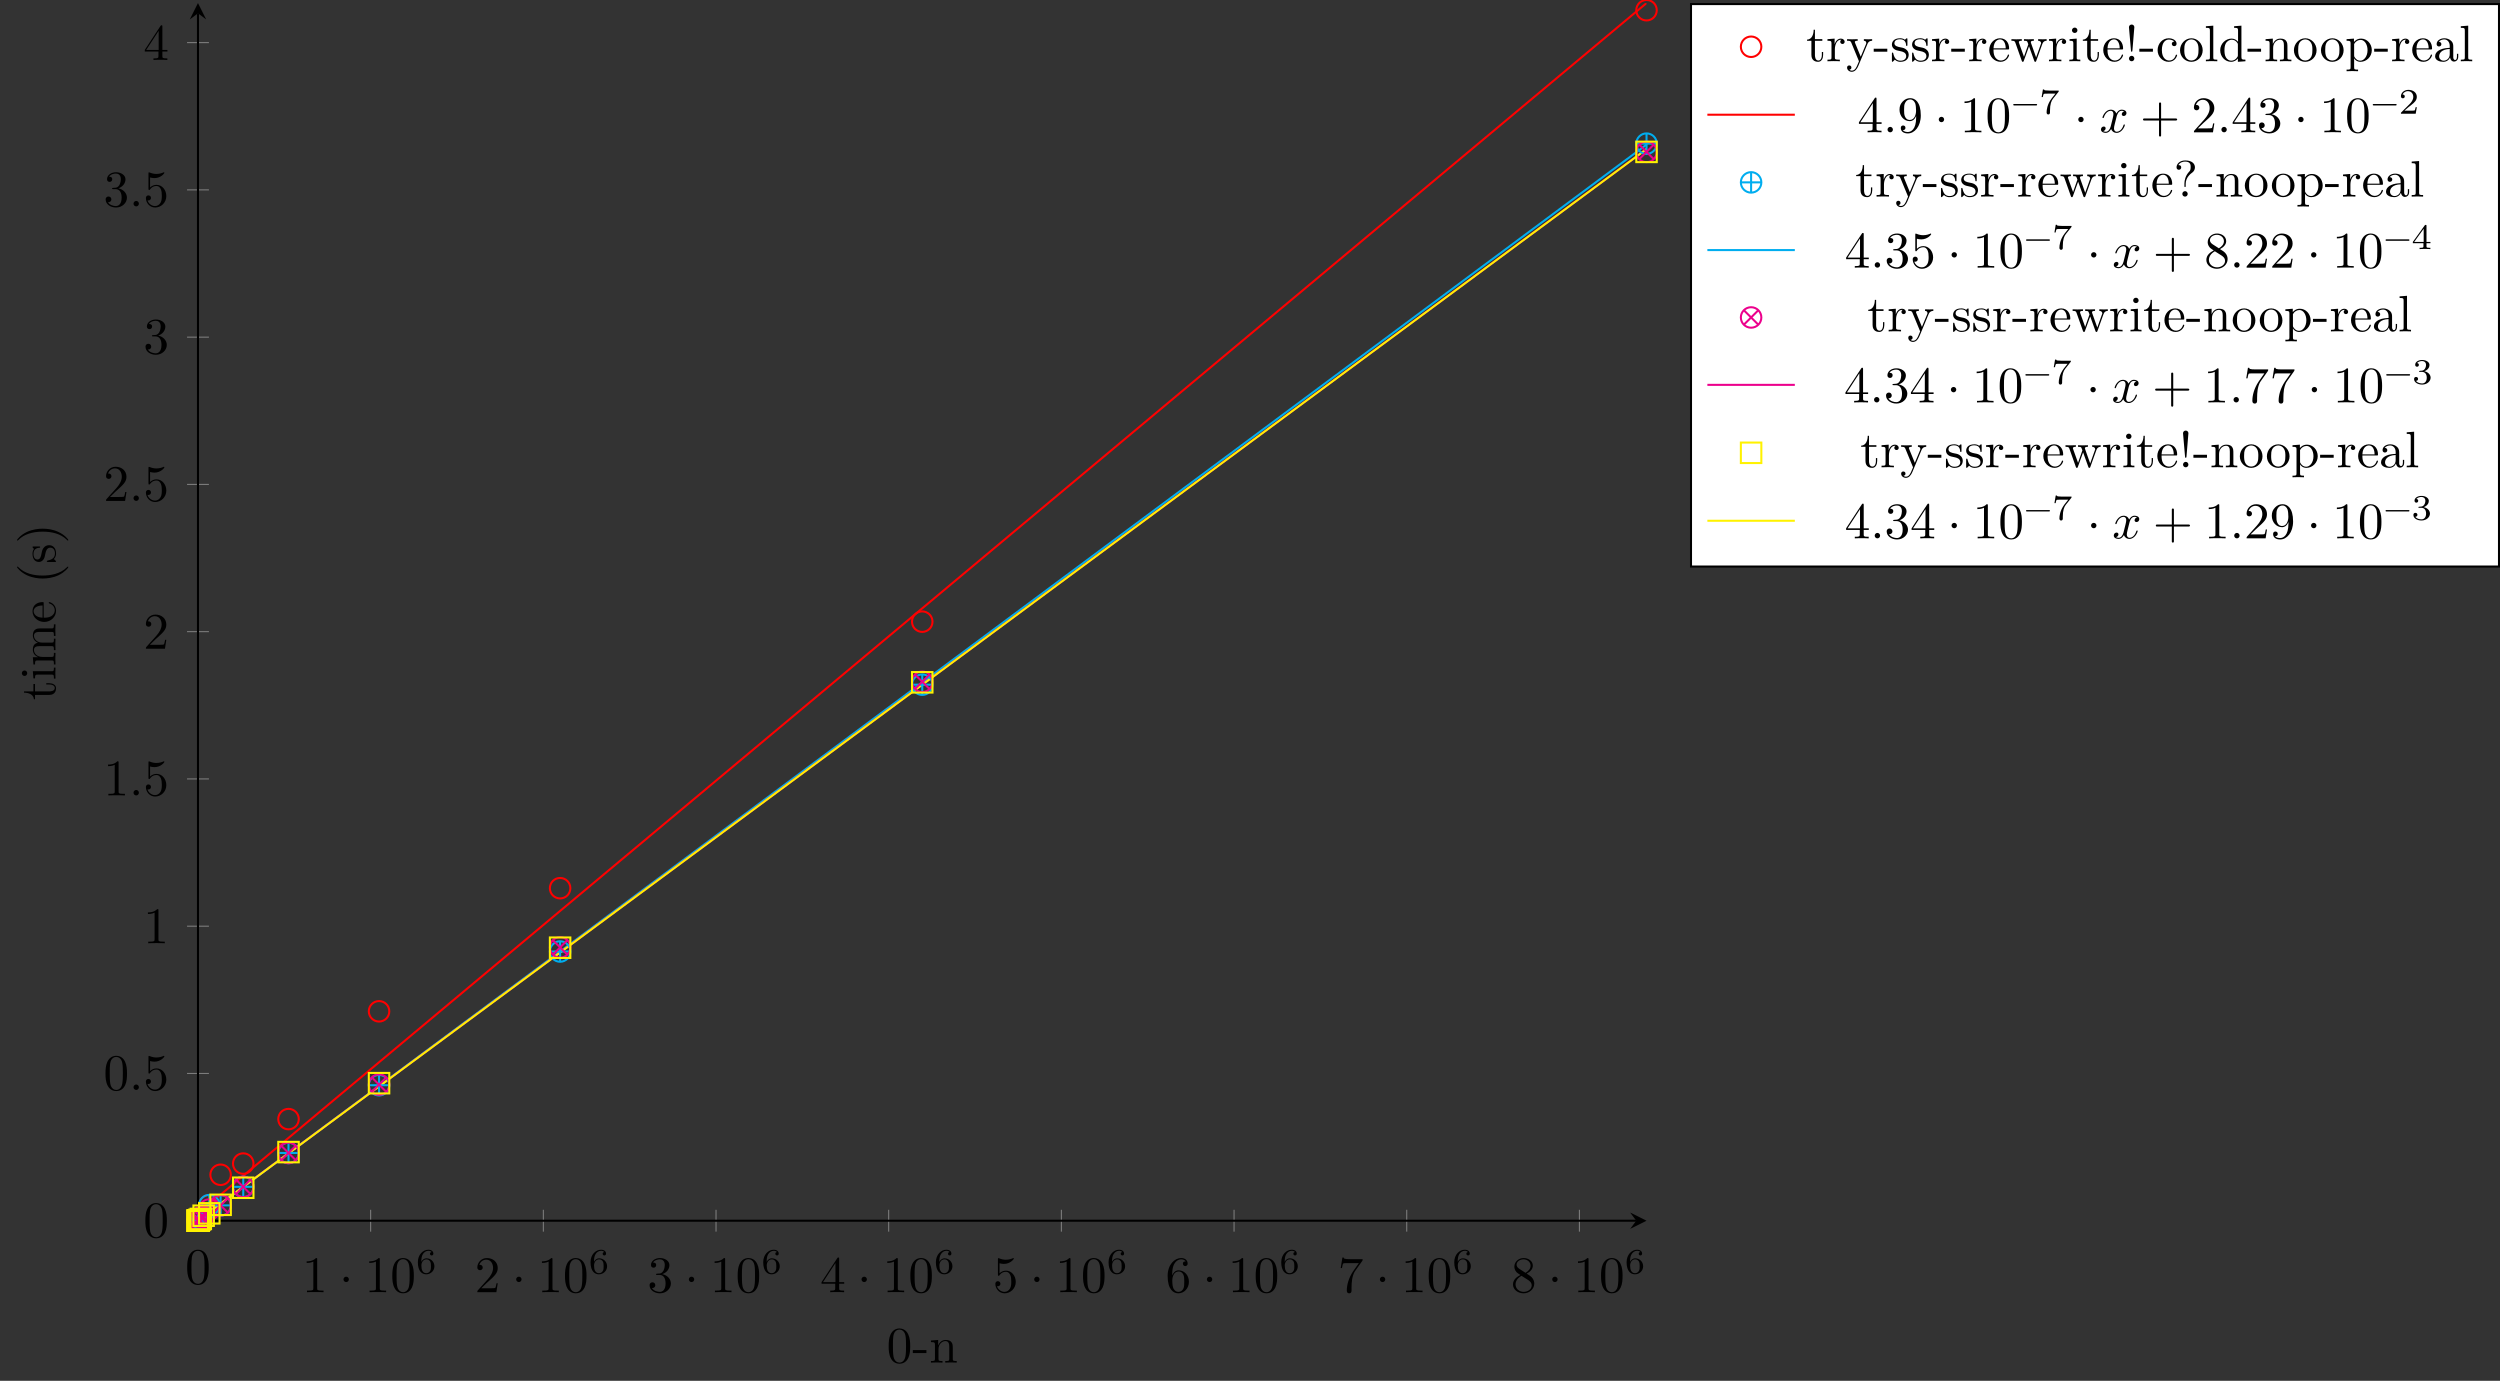 <?xml version="1.0" encoding="UTF-8"?>
<svg xmlns="http://www.w3.org/2000/svg" xmlns:xlink="http://www.w3.org/1999/xlink" width="486.179pt" height="268.529pt" viewBox="0 0 486.179 268.529" version="1.1">
<rect x="0" y="0" width="486.179" height="268.529" fill="#333333" stroke="none"/>
<defs>
<g>
<symbol overflow="visible" id="glyph0-0">
<path style="stroke:none;" d=""/>
</symbol>
<symbol overflow="visible" id="glyph0-1">
<path style="stroke:none;" d="M 4.578 -3.188 C 4.578 -3.984 4.531 -4.781 4.188 -5.516 C 3.734 -6.484 2.906 -6.641 2.5 -6.641 C 1.891 -6.641 1.172 -6.375 0.75 -5.453 C 0.438 -4.766 0.391 -3.984 0.391 -3.188 C 0.391 -2.438 0.422 -1.547 0.844 -0.781 C 1.266 0.016 2 0.219 2.484 0.219 C 3.016 0.219 3.781 0.016 4.219 -0.938 C 4.531 -1.625 4.578 -2.406 4.578 -3.188 Z M 3.766 -3.312 C 3.766 -2.562 3.766 -1.891 3.656 -1.25 C 3.5 -0.297 2.938 0 2.484 0 C 2.094 0 1.5 -0.25 1.328 -1.203 C 1.219 -1.797 1.219 -2.719 1.219 -3.312 C 1.219 -3.953 1.219 -4.609 1.297 -5.141 C 1.484 -6.328 2.234 -6.422 2.484 -6.422 C 2.812 -6.422 3.469 -6.234 3.656 -5.25 C 3.766 -4.688 3.766 -3.938 3.766 -3.312 Z M 3.766 -3.312 "/>
</symbol>
<symbol overflow="visible" id="glyph0-2">
<path style="stroke:none;" d="M 4.172 0 L 4.172 -0.312 L 3.859 -0.312 C 2.953 -0.312 2.938 -0.422 2.938 -0.781 L 2.938 -6.375 C 2.938 -6.625 2.938 -6.641 2.703 -6.641 C 2.078 -6 1.203 -6 0.891 -6 L 0.891 -5.688 C 1.094 -5.688 1.672 -5.688 2.188 -5.953 L 2.188 -0.781 C 2.188 -0.422 2.156 -0.312 1.266 -0.312 L 0.953 -0.312 L 0.953 0 C 1.297 -0.031 2.156 -0.031 2.562 -0.031 C 2.953 -0.031 3.828 -0.031 4.172 0 Z M 4.172 0 "/>
</symbol>
<symbol overflow="visible" id="glyph0-3">
<path style="stroke:none;" d="M 1.906 -2.5 C 1.906 -2.781 1.672 -3.016 1.391 -3.016 C 1.094 -3.016 0.859 -2.781 0.859 -2.5 C 0.859 -2.203 1.094 -1.969 1.391 -1.969 C 1.672 -1.969 1.906 -2.203 1.906 -2.5 Z M 1.906 -2.5 "/>
</symbol>
<symbol overflow="visible" id="glyph0-4">
<path style="stroke:none;" d="M 4.469 -1.734 L 4.234 -1.734 C 4.172 -1.438 4.109 -1 4 -0.844 C 3.938 -0.766 3.281 -0.766 3.062 -0.766 L 1.266 -0.766 L 2.328 -1.797 C 3.875 -3.172 4.469 -3.703 4.469 -4.703 C 4.469 -5.844 3.578 -6.641 2.359 -6.641 C 1.234 -6.641 0.5 -5.719 0.5 -4.828 C 0.5 -4.281 1 -4.281 1.031 -4.281 C 1.203 -4.281 1.547 -4.391 1.547 -4.812 C 1.547 -5.062 1.359 -5.328 1.016 -5.328 C 0.938 -5.328 0.922 -5.328 0.891 -5.312 C 1.109 -5.969 1.656 -6.328 2.234 -6.328 C 3.141 -6.328 3.562 -5.516 3.562 -4.703 C 3.562 -3.906 3.078 -3.125 2.516 -2.5 L 0.609 -0.375 C 0.5 -0.266 0.5 -0.234 0.5 0 L 4.203 0 Z M 4.469 -1.734 "/>
</symbol>
<symbol overflow="visible" id="glyph0-5">
<path style="stroke:none;" d="M 4.562 -1.703 C 4.562 -2.516 3.922 -3.297 2.891 -3.516 C 3.703 -3.781 4.281 -4.469 4.281 -5.266 C 4.281 -6.078 3.406 -6.641 2.453 -6.641 C 1.453 -6.641 0.688 -6.047 0.688 -5.281 C 0.688 -4.953 0.906 -4.766 1.203 -4.766 C 1.5 -4.766 1.703 -4.984 1.703 -5.281 C 1.703 -5.766 1.234 -5.766 1.094 -5.766 C 1.391 -6.266 2.047 -6.391 2.406 -6.391 C 2.828 -6.391 3.375 -6.172 3.375 -5.281 C 3.375 -5.156 3.344 -4.578 3.094 -4.141 C 2.797 -3.656 2.453 -3.625 2.203 -3.625 C 2.125 -3.609 1.891 -3.594 1.812 -3.594 C 1.734 -3.578 1.672 -3.562 1.672 -3.469 C 1.672 -3.359 1.734 -3.359 1.906 -3.359 L 2.344 -3.359 C 3.156 -3.359 3.531 -2.688 3.531 -1.703 C 3.531 -0.344 2.844 -0.062 2.406 -0.062 C 1.969 -0.062 1.219 -0.234 0.875 -0.812 C 1.219 -0.766 1.531 -0.984 1.531 -1.359 C 1.531 -1.719 1.266 -1.922 0.984 -1.922 C 0.734 -1.922 0.422 -1.781 0.422 -1.344 C 0.422 -0.438 1.344 0.219 2.438 0.219 C 3.656 0.219 4.562 -0.688 4.562 -1.703 Z M 4.562 -1.703 "/>
</symbol>
<symbol overflow="visible" id="glyph0-6">
<path style="stroke:none;" d="M 4.688 -1.641 L 4.688 -1.953 L 3.703 -1.953 L 3.703 -6.484 C 3.703 -6.688 3.703 -6.75 3.531 -6.75 C 3.453 -6.75 3.422 -6.75 3.344 -6.625 L 0.281 -1.953 L 0.281 -1.641 L 2.938 -1.641 L 2.938 -0.781 C 2.938 -0.422 2.906 -0.312 2.172 -0.312 L 1.969 -0.312 L 1.969 0 C 2.375 -0.031 2.891 -0.031 3.312 -0.031 C 3.734 -0.031 4.25 -0.031 4.672 0 L 4.672 -0.312 L 4.453 -0.312 C 3.719 -0.312 3.703 -0.422 3.703 -0.781 L 3.703 -1.641 Z M 2.984 -1.953 L 0.562 -1.953 L 2.984 -5.672 Z M 2.984 -1.953 "/>
</symbol>
<symbol overflow="visible" id="glyph0-7">
<path style="stroke:none;" d="M 4.469 -2 C 4.469 -3.188 3.656 -4.188 2.578 -4.188 C 2.109 -4.188 1.672 -4.031 1.312 -3.672 L 1.312 -5.625 C 1.516 -5.562 1.844 -5.5 2.156 -5.5 C 3.391 -5.5 4.094 -6.406 4.094 -6.531 C 4.094 -6.594 4.062 -6.641 3.984 -6.641 C 3.984 -6.641 3.953 -6.641 3.906 -6.609 C 3.703 -6.516 3.219 -6.312 2.547 -6.312 C 2.156 -6.312 1.688 -6.391 1.219 -6.594 C 1.141 -6.625 1.109 -6.625 1.109 -6.625 C 1 -6.625 1 -6.547 1 -6.391 L 1 -3.438 C 1 -3.266 1 -3.188 1.141 -3.188 C 1.219 -3.188 1.234 -3.203 1.281 -3.266 C 1.391 -3.422 1.75 -3.969 2.562 -3.969 C 3.078 -3.969 3.328 -3.516 3.406 -3.328 C 3.562 -2.953 3.594 -2.578 3.594 -2.078 C 3.594 -1.719 3.594 -1.125 3.344 -0.703 C 3.109 -0.312 2.734 -0.062 2.281 -0.062 C 1.562 -0.062 0.984 -0.594 0.812 -1.172 C 0.844 -1.172 0.875 -1.156 0.984 -1.156 C 1.312 -1.156 1.484 -1.406 1.484 -1.641 C 1.484 -1.891 1.312 -2.141 0.984 -2.141 C 0.844 -2.141 0.5 -2.062 0.5 -1.609 C 0.5 -0.75 1.188 0.219 2.297 0.219 C 3.453 0.219 4.469 -0.734 4.469 -2 Z M 4.469 -2 "/>
</symbol>
<symbol overflow="visible" id="glyph0-8">
<path style="stroke:none;" d="M 4.562 -2.031 C 4.562 -3.297 3.672 -4.25 2.562 -4.25 C 1.891 -4.25 1.516 -3.75 1.312 -3.266 L 1.312 -3.516 C 1.312 -6.031 2.547 -6.391 3.062 -6.391 C 3.297 -6.391 3.719 -6.328 3.938 -5.984 C 3.781 -5.984 3.391 -5.984 3.391 -5.547 C 3.391 -5.234 3.625 -5.078 3.844 -5.078 C 4 -5.078 4.312 -5.172 4.312 -5.562 C 4.312 -6.156 3.875 -6.641 3.047 -6.641 C 1.766 -6.641 0.422 -5.359 0.422 -3.156 C 0.422 -0.484 1.578 0.219 2.5 0.219 C 3.609 0.219 4.562 -0.719 4.562 -2.031 Z M 3.656 -2.047 C 3.656 -1.562 3.656 -1.062 3.484 -0.703 C 3.188 -0.109 2.734 -0.062 2.5 -0.062 C 1.875 -0.062 1.578 -0.656 1.516 -0.812 C 1.328 -1.281 1.328 -2.078 1.328 -2.25 C 1.328 -3.031 1.656 -4.031 2.547 -4.031 C 2.719 -4.031 3.172 -4.031 3.484 -3.406 C 3.656 -3.047 3.656 -2.531 3.656 -2.047 Z M 3.656 -2.047 "/>
</symbol>
<symbol overflow="visible" id="glyph0-9">
<path style="stroke:none;" d="M 4.828 -6.422 L 2.406 -6.422 C 1.203 -6.422 1.172 -6.547 1.141 -6.734 L 0.891 -6.734 L 0.562 -4.688 L 0.812 -4.688 C 0.844 -4.844 0.922 -5.469 1.062 -5.594 C 1.125 -5.656 1.906 -5.656 2.031 -5.656 L 4.094 -5.656 L 2.984 -4.078 C 2.078 -2.734 1.75 -1.344 1.75 -0.328 C 1.75 -0.234 1.75 0.219 2.219 0.219 C 2.672 0.219 2.672 -0.234 2.672 -0.328 L 2.672 -0.844 C 2.672 -1.391 2.703 -1.938 2.781 -2.469 C 2.828 -2.703 2.953 -3.562 3.406 -4.172 L 4.75 -6.078 C 4.828 -6.188 4.828 -6.203 4.828 -6.422 Z M 4.828 -6.422 "/>
</symbol>
<symbol overflow="visible" id="glyph0-10">
<path style="stroke:none;" d="M 4.562 -1.672 C 4.562 -2.031 4.453 -2.484 4.062 -2.906 C 3.875 -3.109 3.719 -3.203 3.078 -3.609 C 3.797 -3.984 4.281 -4.5 4.281 -5.156 C 4.281 -6.078 3.406 -6.641 2.5 -6.641 C 1.5 -6.641 0.688 -5.906 0.688 -4.969 C 0.688 -4.797 0.703 -4.344 1.125 -3.875 C 1.234 -3.766 1.609 -3.516 1.859 -3.344 C 1.281 -3.047 0.422 -2.5 0.422 -1.5 C 0.422 -0.453 1.438 0.219 2.484 0.219 C 3.609 0.219 4.562 -0.609 4.562 -1.672 Z M 3.844 -5.156 C 3.844 -4.578 3.453 -4.109 2.859 -3.766 L 1.625 -4.562 C 1.172 -4.859 1.125 -5.188 1.125 -5.359 C 1.125 -5.969 1.781 -6.391 2.484 -6.391 C 3.203 -6.391 3.844 -5.875 3.844 -5.156 Z M 4.062 -1.312 C 4.062 -0.578 3.312 -0.062 2.5 -0.062 C 1.641 -0.062 0.922 -0.672 0.922 -1.5 C 0.922 -2.078 1.234 -2.719 2.078 -3.188 L 3.312 -2.406 C 3.594 -2.219 4.062 -1.922 4.062 -1.312 Z M 4.062 -1.312 "/>
</symbol>
<symbol overflow="visible" id="glyph0-11">
<path style="stroke:none;" d="M 1.906 -0.531 C 1.906 -0.812 1.672 -1.062 1.391 -1.062 C 1.094 -1.062 0.859 -0.812 0.859 -0.531 C 0.859 -0.234 1.094 0 1.391 0 C 1.672 0 1.906 -0.234 1.906 -0.531 Z M 1.906 -0.531 "/>
</symbol>
<symbol overflow="visible" id="glyph0-12">
<path style="stroke:none;" d="M 4.562 -3.281 C 4.562 -5.969 3.406 -6.641 2.516 -6.641 C 1.969 -6.641 1.484 -6.453 1.062 -6.016 C 0.641 -5.562 0.422 -5.141 0.422 -4.391 C 0.422 -3.156 1.297 -2.172 2.406 -2.172 C 3.016 -2.172 3.422 -2.594 3.656 -3.172 L 3.656 -2.844 C 3.656 -0.516 2.625 -0.062 2.047 -0.062 C 1.875 -0.062 1.328 -0.078 1.062 -0.422 C 1.5 -0.422 1.578 -0.703 1.578 -0.875 C 1.578 -1.188 1.344 -1.328 1.125 -1.328 C 0.969 -1.328 0.672 -1.25 0.672 -0.859 C 0.672 -0.188 1.203 0.219 2.047 0.219 C 3.344 0.219 4.562 -1.141 4.562 -3.281 Z M 3.641 -4.203 C 3.641 -3.375 3.297 -2.406 2.422 -2.406 C 2.266 -2.406 1.797 -2.406 1.5 -3.031 C 1.312 -3.406 1.312 -3.891 1.312 -4.391 C 1.312 -4.922 1.312 -5.391 1.531 -5.766 C 1.797 -6.266 2.172 -6.391 2.516 -6.391 C 2.984 -6.391 3.312 -6.047 3.484 -5.609 C 3.594 -5.281 3.641 -4.656 3.641 -4.203 Z M 3.641 -4.203 "/>
</symbol>
<symbol overflow="visible" id="glyph0-13">
<path style="stroke:none;" d="M 5.25 -3.75 C 5.25 -4.266 4.672 -4.406 4.328 -4.406 C 3.75 -4.406 3.406 -3.875 3.281 -3.656 C 3.031 -4.312 2.5 -4.406 2.203 -4.406 C 1.172 -4.406 0.594 -3.125 0.594 -2.875 C 0.594 -2.766 0.719 -2.766 0.719 -2.766 C 0.797 -2.766 0.828 -2.797 0.844 -2.875 C 1.188 -3.938 1.844 -4.188 2.188 -4.188 C 2.375 -4.188 2.719 -4.094 2.719 -3.516 C 2.719 -3.203 2.547 -2.547 2.188 -1.141 C 2.031 -0.531 1.672 -0.109 1.234 -0.109 C 1.172 -0.109 0.953 -0.109 0.734 -0.234 C 0.984 -0.297 1.203 -0.5 1.203 -0.781 C 1.203 -1.047 0.984 -1.125 0.844 -1.125 C 0.531 -1.125 0.297 -0.875 0.297 -0.547 C 0.297 -0.094 0.781 0.109 1.219 0.109 C 1.891 0.109 2.25 -0.594 2.266 -0.641 C 2.391 -0.281 2.75 0.109 3.344 0.109 C 4.375 0.109 4.938 -1.172 4.938 -1.422 C 4.938 -1.531 4.859 -1.531 4.828 -1.531 C 4.734 -1.531 4.719 -1.484 4.688 -1.422 C 4.359 -0.344 3.688 -0.109 3.375 -0.109 C 2.984 -0.109 2.828 -0.422 2.828 -0.766 C 2.828 -0.984 2.875 -1.203 2.984 -1.641 L 3.328 -3.016 C 3.391 -3.266 3.625 -4.188 4.312 -4.188 C 4.359 -4.188 4.609 -4.188 4.812 -4.062 C 4.531 -4 4.344 -3.766 4.344 -3.516 C 4.344 -3.359 4.453 -3.172 4.719 -3.172 C 4.938 -3.172 5.25 -3.344 5.25 -3.75 Z M 5.25 -3.75 "/>
</symbol>
<symbol overflow="visible" id="glyph0-14">
<path style="stroke:none;" d="M 7.203 -2.5 C 7.203 -2.609 7.109 -2.688 7 -2.688 L 4.078 -2.688 L 4.078 -5.609 C 4.078 -5.719 3.984 -5.812 3.875 -5.812 C 3.766 -5.812 3.672 -5.719 3.672 -5.609 L 3.672 -2.688 L 0.75 -2.688 C 0.641 -2.688 0.562 -2.609 0.562 -2.5 C 0.562 -2.375 0.641 -2.297 0.75 -2.297 L 3.672 -2.297 L 3.672 0.625 C 3.672 0.734 3.766 0.828 3.875 0.828 C 3.984 0.828 4.078 0.734 4.078 0.625 L 4.078 -2.297 L 7 -2.297 C 7.109 -2.297 7.203 -2.375 7.203 -2.5 Z M 7.203 -2.5 "/>
</symbol>
<symbol overflow="visible" id="glyph1-0">
<path style="stroke:none;" d=""/>
</symbol>
<symbol overflow="visible" id="glyph1-1">
<path style="stroke:none;" d="M 3.594 -1.422 C 3.594 -2.312 2.891 -2.969 2.062 -2.969 C 1.516 -2.969 1.203 -2.594 1.047 -2.281 C 1.047 -2.859 1.094 -3.375 1.359 -3.797 C 1.594 -4.172 1.984 -4.438 2.422 -4.438 C 2.641 -4.438 2.906 -4.375 3.047 -4.188 C 2.875 -4.172 2.734 -4.062 2.734 -3.859 C 2.734 -3.688 2.844 -3.531 3.062 -3.531 C 3.266 -3.531 3.391 -3.672 3.391 -3.875 C 3.391 -4.281 3.094 -4.641 2.406 -4.641 C 1.406 -4.641 0.375 -3.719 0.375 -2.219 C 0.375 -0.406 1.234 0.141 2 0.141 C 2.844 0.141 3.594 -0.516 3.594 -1.422 Z M 2.922 -1.422 C 2.922 -1.031 2.922 -0.734 2.734 -0.469 C 2.562 -0.219 2.344 -0.078 2 -0.078 C 1.641 -0.078 1.375 -0.281 1.234 -0.594 C 1.125 -0.797 1.062 -1.156 1.062 -1.578 C 1.062 -2.25 1.469 -2.766 2.031 -2.766 C 2.359 -2.766 2.562 -2.641 2.75 -2.391 C 2.906 -2.125 2.922 -1.828 2.922 -1.422 Z M 2.922 -1.422 "/>
</symbol>
<symbol overflow="visible" id="glyph1-2">
<path style="stroke:none;" d="M 5.047 -1.75 C 5.047 -1.828 4.984 -1.891 4.906 -1.891 L 0.531 -1.891 C 0.453 -1.891 0.391 -1.828 0.391 -1.75 C 0.391 -1.672 0.453 -1.609 0.531 -1.609 L 4.906 -1.609 C 4.984 -1.609 5.047 -1.672 5.047 -1.75 Z M 5.047 -1.75 "/>
</symbol>
<symbol overflow="visible" id="glyph1-3">
<path style="stroke:none;" d="M 3.812 -4.5 L 1.984 -4.5 C 1.703 -4.5 1.625 -4.5 1.375 -4.531 C 1 -4.547 0.984 -4.609 0.969 -4.719 L 0.734 -4.719 L 0.484 -3.234 L 0.719 -3.234 C 0.734 -3.328 0.812 -3.797 0.922 -3.859 C 0.984 -3.906 1.547 -3.906 1.641 -3.906 L 3.172 -3.906 L 2.438 -2.984 C 1.531 -1.781 1.453 -0.672 1.453 -0.266 C 1.453 -0.188 1.453 0.141 1.781 0.141 C 2.109 0.141 2.109 -0.172 2.109 -0.266 L 2.109 -0.547 C 2.109 -1.906 2.391 -2.516 2.688 -2.906 L 3.734 -4.219 C 3.812 -4.297 3.812 -4.312 3.812 -4.5 Z M 3.812 -4.5 "/>
</symbol>
<symbol overflow="visible" id="glyph1-4">
<path style="stroke:none;" d="M 3.531 -1.266 L 3.297 -1.266 C 3.266 -1.125 3.203 -0.703 3.109 -0.641 C 3.047 -0.594 2.516 -0.594 2.422 -0.594 L 1.125 -0.594 C 1.859 -1.25 2.109 -1.438 2.531 -1.766 C 3.047 -2.172 3.531 -2.609 3.531 -3.281 C 3.531 -4.125 2.781 -4.641 1.891 -4.641 C 1.031 -4.641 0.438 -4.031 0.438 -3.391 C 0.438 -3.031 0.734 -3 0.812 -3 C 0.984 -3 1.188 -3.109 1.188 -3.359 C 1.188 -3.5 1.125 -3.734 0.766 -3.734 C 0.984 -4.234 1.453 -4.391 1.781 -4.391 C 2.484 -4.391 2.844 -3.844 2.844 -3.281 C 2.844 -2.672 2.422 -2.188 2.188 -1.938 L 0.516 -0.266 C 0.438 -0.203 0.438 -0.203 0.438 0 L 3.312 0 Z M 3.531 -1.266 "/>
</symbol>
<symbol overflow="visible" id="glyph1-5">
<path style="stroke:none;" d="M 3.688 -1.141 L 3.688 -1.391 L 2.922 -1.391 L 2.922 -4.516 C 2.922 -4.656 2.922 -4.703 2.766 -4.703 C 2.688 -4.703 2.656 -4.703 2.578 -4.609 L 0.266 -1.391 L 0.266 -1.141 L 2.328 -1.141 L 2.328 -0.578 C 2.328 -0.328 2.328 -0.25 1.766 -0.25 L 1.578 -0.25 L 1.578 0 L 2.625 -0.031 L 3.672 0 L 3.672 -0.25 L 3.484 -0.25 C 2.922 -0.25 2.922 -0.328 2.922 -0.578 L 2.922 -1.141 Z M 2.375 -1.391 L 0.531 -1.391 L 2.375 -3.953 Z M 2.375 -1.391 "/>
</symbol>
<symbol overflow="visible" id="glyph1-6">
<path style="stroke:none;" d="M 3.594 -1.203 C 3.594 -1.75 3.141 -2.297 2.375 -2.453 C 3.109 -2.719 3.375 -3.25 3.375 -3.672 C 3.375 -4.219 2.734 -4.641 1.969 -4.641 C 1.188 -4.641 0.594 -4.266 0.594 -3.703 C 0.594 -3.469 0.75 -3.328 0.953 -3.328 C 1.172 -3.328 1.312 -3.5 1.312 -3.688 C 1.312 -3.891 1.172 -4.031 0.953 -4.047 C 1.203 -4.359 1.688 -4.438 1.938 -4.438 C 2.25 -4.438 2.703 -4.281 2.703 -3.672 C 2.703 -3.375 2.594 -3.062 2.422 -2.844 C 2.188 -2.578 1.984 -2.562 1.641 -2.547 C 1.469 -2.531 1.453 -2.531 1.422 -2.516 C 1.422 -2.516 1.344 -2.5 1.344 -2.438 C 1.344 -2.328 1.406 -2.328 1.531 -2.328 L 1.906 -2.328 C 2.453 -2.328 2.844 -1.953 2.844 -1.203 C 2.844 -0.344 2.344 -0.078 1.938 -0.078 C 1.656 -0.078 1.047 -0.156 0.75 -0.578 C 1.078 -0.594 1.156 -0.812 1.156 -0.969 C 1.156 -1.188 0.984 -1.344 0.766 -1.344 C 0.578 -1.344 0.375 -1.234 0.375 -0.938 C 0.375 -0.281 1.109 0.141 1.953 0.141 C 2.922 0.141 3.594 -0.516 3.594 -1.203 Z M 3.594 -1.203 "/>
</symbol>
<symbol overflow="visible" id="glyph2-0">
<path style="stroke:none;" d=""/>
</symbol>
<symbol overflow="visible" id="glyph2-1">
<path style="stroke:none;" d="M 4.578 -3.188 C 4.578 -3.984 4.531 -4.781 4.188 -5.516 C 3.734 -6.484 2.906 -6.641 2.5 -6.641 C 1.891 -6.641 1.172 -6.375 0.75 -5.453 C 0.438 -4.766 0.391 -3.984 0.391 -3.188 C 0.391 -2.438 0.422 -1.547 0.844 -0.781 C 1.266 0.016 2 0.219 2.484 0.219 C 3.016 0.219 3.781 0.016 4.219 -0.938 C 4.531 -1.625 4.578 -2.406 4.578 -3.188 Z M 3.766 -3.312 C 3.766 -2.562 3.766 -1.891 3.656 -1.25 C 3.5 -0.297 2.938 0 2.484 0 C 2.094 0 1.5 -0.25 1.328 -1.203 C 1.219 -1.797 1.219 -2.719 1.219 -3.312 C 1.219 -3.953 1.219 -4.609 1.297 -5.141 C 1.484 -6.328 2.234 -6.422 2.484 -6.422 C 2.812 -6.422 3.469 -6.234 3.656 -5.25 C 3.766 -4.688 3.766 -3.938 3.766 -3.312 Z M 3.766 -3.312 "/>
</symbol>
<symbol overflow="visible" id="glyph2-2">
<path style="stroke:none;" d="M 2.75 -1.859 L 2.75 -2.438 L 0.109 -2.438 L 0.109 -1.859 Z M 2.75 -1.859 "/>
</symbol>
<symbol overflow="visible" id="glyph2-3">
<path style="stroke:none;" d="M 5.328 0 L 5.328 -0.312 C 4.812 -0.312 4.562 -0.312 4.562 -0.609 L 4.562 -2.516 C 4.562 -3.375 4.562 -3.672 4.25 -4.031 C 4.109 -4.203 3.781 -4.406 3.203 -4.406 C 2.469 -4.406 2 -3.984 1.719 -3.359 L 1.719 -4.406 L 0.312 -4.297 L 0.312 -3.984 C 1.016 -3.984 1.094 -3.922 1.094 -3.422 L 1.094 -0.75 C 1.094 -0.312 0.984 -0.312 0.312 -0.312 L 0.312 0 L 1.453 -0.031 L 2.562 0 L 2.562 -0.312 C 1.891 -0.312 1.781 -0.312 1.781 -0.75 L 1.781 -2.594 C 1.781 -3.625 2.5 -4.188 3.125 -4.188 C 3.766 -4.188 3.875 -3.656 3.875 -3.078 L 3.875 -0.75 C 3.875 -0.312 3.766 -0.312 3.094 -0.312 L 3.094 0 L 4.219 -0.031 Z M 5.328 0 "/>
</symbol>
<symbol overflow="visible" id="glyph2-4">
<path style="stroke:none;" d="M 3.312 -1.234 L 3.312 -1.797 L 3.062 -1.797 L 3.062 -1.25 C 3.062 -0.516 2.766 -0.141 2.391 -0.141 C 1.719 -0.141 1.719 -1.047 1.719 -1.219 L 1.719 -3.984 L 3.156 -3.984 L 3.156 -4.297 L 1.719 -4.297 L 1.719 -6.125 L 1.469 -6.125 C 1.469 -5.312 1.172 -4.25 0.188 -4.203 L 0.188 -3.984 L 1.031 -3.984 L 1.031 -1.234 C 1.031 -0.016 1.969 0.109 2.328 0.109 C 3.031 0.109 3.312 -0.594 3.312 -1.234 Z M 3.312 -1.234 "/>
</symbol>
<symbol overflow="visible" id="glyph2-5">
<path style="stroke:none;" d="M 3.625 -3.797 C 3.625 -4.109 3.312 -4.406 2.891 -4.406 C 2.156 -4.406 1.797 -3.734 1.672 -3.312 L 1.672 -4.406 L 0.281 -4.297 L 0.281 -3.984 C 0.984 -3.984 1.062 -3.922 1.062 -3.422 L 1.062 -0.75 C 1.062 -0.312 0.953 -0.312 0.281 -0.312 L 0.281 0 L 1.422 -0.031 C 1.812 -0.031 2.281 -0.031 2.688 0 L 2.688 -0.312 L 2.469 -0.312 C 1.734 -0.312 1.719 -0.422 1.719 -0.781 L 1.719 -2.312 C 1.719 -3.297 2.141 -4.188 2.891 -4.188 C 2.953 -4.188 2.984 -4.188 3 -4.172 C 2.969 -4.172 2.766 -4.047 2.766 -3.781 C 2.766 -3.516 2.984 -3.359 3.203 -3.359 C 3.375 -3.359 3.625 -3.484 3.625 -3.797 Z M 3.625 -3.797 "/>
</symbol>
<symbol overflow="visible" id="glyph2-6">
<path style="stroke:none;" d="M 5.062 -3.984 L 5.062 -4.297 C 4.828 -4.281 4.547 -4.266 4.312 -4.266 L 3.453 -4.297 L 3.453 -3.984 C 3.766 -3.984 3.922 -3.812 3.922 -3.562 C 3.922 -3.453 3.906 -3.438 3.859 -3.312 L 2.844 -0.875 L 1.75 -3.547 C 1.703 -3.656 1.688 -3.688 1.688 -3.734 C 1.688 -3.984 2.047 -3.984 2.25 -3.984 L 2.25 -4.297 L 1.156 -4.266 C 0.891 -4.266 0.484 -4.281 0.188 -4.297 L 0.188 -3.984 C 0.672 -3.984 0.859 -3.984 1 -3.641 L 2.5 0 L 2.25 0.594 C 2.031 1.141 1.75 1.828 1.109 1.828 C 1.062 1.828 0.828 1.828 0.641 1.641 C 0.953 1.609 1.031 1.391 1.031 1.219 C 1.031 0.969 0.844 0.812 0.609 0.812 C 0.406 0.812 0.188 0.938 0.188 1.234 C 0.188 1.688 0.609 2.047 1.109 2.047 C 1.734 2.047 2.141 1.469 2.375 0.906 L 4.141 -3.344 C 4.391 -3.984 4.906 -3.984 5.062 -3.984 Z M 5.062 -3.984 "/>
</symbol>
<symbol overflow="visible" id="glyph2-7">
<path style="stroke:none;" d="M 3.594 -1.281 C 3.594 -1.797 3.297 -2.109 3.172 -2.219 C 2.844 -2.547 2.453 -2.625 2.031 -2.703 C 1.469 -2.812 0.812 -2.938 0.812 -3.516 C 0.812 -3.875 1.062 -4.281 1.922 -4.281 C 3.016 -4.281 3.078 -3.375 3.094 -3.078 C 3.094 -2.984 3.203 -2.984 3.203 -2.984 C 3.344 -2.984 3.344 -3.031 3.344 -3.219 L 3.344 -4.234 C 3.344 -4.391 3.344 -4.469 3.234 -4.469 C 3.188 -4.469 3.156 -4.469 3.031 -4.344 C 3 -4.312 2.906 -4.219 2.859 -4.188 C 2.484 -4.469 2.078 -4.469 1.922 -4.469 C 0.703 -4.469 0.328 -3.797 0.328 -3.234 C 0.328 -2.891 0.484 -2.609 0.75 -2.391 C 1.078 -2.141 1.359 -2.078 2.078 -1.938 C 2.297 -1.891 3.109 -1.734 3.109 -1.016 C 3.109 -0.516 2.766 -0.109 1.984 -0.109 C 1.141 -0.109 0.781 -0.672 0.594 -1.531 C 0.562 -1.656 0.562 -1.688 0.453 -1.688 C 0.328 -1.688 0.328 -1.625 0.328 -1.453 L 0.328 -0.125 C 0.328 0.047 0.328 0.109 0.438 0.109 C 0.484 0.109 0.5 0.094 0.688 -0.094 C 0.703 -0.109 0.703 -0.125 0.891 -0.312 C 1.328 0.094 1.781 0.109 1.984 0.109 C 3.125 0.109 3.594 -0.562 3.594 -1.281 Z M 3.594 -1.281 "/>
</symbol>
<symbol overflow="visible" id="glyph2-8">
<path style="stroke:none;" d="M 4.141 -1.188 C 4.141 -1.281 4.062 -1.312 4 -1.312 C 3.922 -1.312 3.891 -1.25 3.875 -1.172 C 3.531 -0.141 2.625 -0.141 2.531 -0.141 C 2.031 -0.141 1.641 -0.438 1.406 -0.812 C 1.109 -1.281 1.109 -1.938 1.109 -2.297 L 3.891 -2.297 C 4.109 -2.297 4.141 -2.297 4.141 -2.516 C 4.141 -3.5 3.594 -4.469 2.359 -4.469 C 1.203 -4.469 0.281 -3.438 0.281 -2.188 C 0.281 -0.859 1.328 0.109 2.469 0.109 C 3.688 0.109 4.141 -1 4.141 -1.188 Z M 3.484 -2.516 L 1.109 -2.516 C 1.172 -4 2.016 -4.25 2.359 -4.25 C 3.375 -4.25 3.484 -2.906 3.484 -2.516 Z M 3.484 -2.516 "/>
</symbol>
<symbol overflow="visible" id="glyph2-9">
<path style="stroke:none;" d="M 7.016 -3.984 L 7.016 -4.297 C 6.781 -4.281 6.5 -4.266 6.281 -4.266 L 5.359 -4.297 L 5.359 -3.984 C 5.719 -3.984 5.938 -3.797 5.938 -3.516 C 5.938 -3.453 5.938 -3.422 5.875 -3.297 L 4.969 -0.75 L 3.984 -3.531 C 3.953 -3.656 3.938 -3.672 3.938 -3.719 C 3.938 -3.984 4.328 -3.984 4.531 -3.984 L 4.531 -4.297 L 3.484 -4.266 C 3.188 -4.266 2.906 -4.281 2.609 -4.297 L 2.609 -3.984 C 2.969 -3.984 3.125 -3.969 3.234 -3.844 C 3.281 -3.781 3.391 -3.484 3.453 -3.297 L 2.609 -0.875 L 1.656 -3.531 C 1.609 -3.656 1.609 -3.672 1.609 -3.719 C 1.609 -3.984 2 -3.984 2.188 -3.984 L 2.188 -4.297 L 1.109 -4.266 L 0.172 -4.297 L 0.172 -3.984 C 0.672 -3.984 0.797 -3.953 0.922 -3.641 L 2.172 -0.109 C 2.219 0.031 2.25 0.109 2.375 0.109 C 2.516 0.109 2.531 0.047 2.578 -0.094 L 3.594 -2.906 L 4.609 -0.078 C 4.641 0.031 4.672 0.109 4.812 0.109 C 4.938 0.109 4.969 0.016 5 -0.078 L 6.172 -3.344 C 6.344 -3.844 6.656 -3.984 7.016 -3.984 Z M 7.016 -3.984 "/>
</symbol>
<symbol overflow="visible" id="glyph2-10">
<path style="stroke:none;" d="M 2.469 0 L 2.469 -0.312 C 1.797 -0.312 1.766 -0.359 1.766 -0.75 L 1.766 -4.406 L 0.375 -4.297 L 0.375 -3.984 C 1.016 -3.984 1.109 -3.922 1.109 -3.438 L 1.109 -0.75 C 1.109 -0.312 1 -0.312 0.328 -0.312 L 0.328 0 L 1.422 -0.031 C 1.781 -0.031 2.125 -0.016 2.469 0 Z M 1.906 -6.016 C 1.906 -6.297 1.688 -6.547 1.391 -6.547 C 1.047 -6.547 0.844 -6.266 0.844 -6.016 C 0.844 -5.75 1.078 -5.5 1.375 -5.5 C 1.719 -5.5 1.906 -5.766 1.906 -6.016 Z M 1.906 -6.016 "/>
</symbol>
<symbol overflow="visible" id="glyph2-11">
<path style="stroke:none;" d="M 1.906 -6.625 C 1.906 -6.953 1.641 -7.141 1.391 -7.141 C 1.125 -7.141 0.859 -6.953 0.859 -6.625 L 1.25 -2.094 C 1.25 -1.938 1.266 -1.859 1.391 -1.859 C 1.484 -1.859 1.516 -1.906 1.531 -2.078 Z M 1.906 -0.531 C 1.906 -0.812 1.672 -1.062 1.391 -1.062 C 1.094 -1.062 0.859 -0.812 0.859 -0.531 C 0.859 -0.234 1.094 0 1.391 0 C 1.672 0 1.906 -0.234 1.906 -0.531 Z M 1.906 -0.531 "/>
</symbol>
<symbol overflow="visible" id="glyph2-12">
<path style="stroke:none;" d="M 4.141 -1.188 C 4.141 -1.281 4.031 -1.281 4 -1.281 C 3.922 -1.281 3.891 -1.25 3.875 -1.188 C 3.594 -0.266 2.938 -0.141 2.578 -0.141 C 2.047 -0.141 1.172 -0.562 1.172 -2.172 C 1.172 -3.797 1.984 -4.219 2.516 -4.219 C 2.609 -4.219 3.234 -4.203 3.578 -3.844 C 3.172 -3.812 3.109 -3.516 3.109 -3.391 C 3.109 -3.125 3.297 -2.938 3.562 -2.938 C 3.828 -2.938 4.031 -3.094 4.031 -3.406 C 4.031 -4.078 3.266 -4.469 2.5 -4.469 C 1.25 -4.469 0.344 -3.391 0.344 -2.156 C 0.344 -0.875 1.328 0.109 2.484 0.109 C 3.812 0.109 4.141 -1.094 4.141 -1.188 Z M 4.141 -1.188 "/>
</symbol>
<symbol overflow="visible" id="glyph2-13">
<path style="stroke:none;" d="M 4.688 -2.141 C 4.688 -3.406 3.703 -4.469 2.5 -4.469 C 1.25 -4.469 0.281 -3.375 0.281 -2.141 C 0.281 -0.844 1.312 0.109 2.484 0.109 C 3.688 0.109 4.688 -0.875 4.688 -2.141 Z M 3.875 -2.219 C 3.875 -1.859 3.875 -1.312 3.656 -0.875 C 3.422 -0.422 2.984 -0.141 2.5 -0.141 C 2.062 -0.141 1.625 -0.344 1.359 -0.812 C 1.109 -1.25 1.109 -1.859 1.109 -2.219 C 1.109 -2.609 1.109 -3.141 1.344 -3.578 C 1.609 -4.031 2.078 -4.25 2.484 -4.25 C 2.922 -4.25 3.344 -4.031 3.609 -3.594 C 3.875 -3.172 3.875 -2.594 3.875 -2.219 Z M 3.875 -2.219 "/>
</symbol>
<symbol overflow="visible" id="glyph2-14">
<path style="stroke:none;" d="M 2.547 0 L 2.547 -0.312 C 1.875 -0.312 1.766 -0.312 1.766 -0.75 L 1.766 -6.922 L 0.328 -6.812 L 0.328 -6.5 C 1.031 -6.5 1.109 -6.438 1.109 -5.938 L 1.109 -0.75 C 1.109 -0.312 1 -0.312 0.328 -0.312 L 0.328 0 L 1.438 -0.031 Z M 2.547 0 "/>
</symbol>
<symbol overflow="visible" id="glyph2-15">
<path style="stroke:none;" d="M 5.25 0 L 5.25 -0.312 C 4.562 -0.312 4.469 -0.375 4.469 -0.875 L 4.469 -6.922 L 3.047 -6.812 L 3.047 -6.5 C 3.734 -6.5 3.812 -6.438 3.812 -5.938 L 3.812 -3.781 C 3.531 -4.141 3.094 -4.406 2.562 -4.406 C 1.391 -4.406 0.344 -3.422 0.344 -2.141 C 0.344 -0.875 1.312 0.109 2.453 0.109 C 3.094 0.109 3.531 -0.234 3.781 -0.547 L 3.781 0.109 Z M 3.781 -1.172 C 3.781 -1 3.781 -0.984 3.672 -0.812 C 3.375 -0.328 2.938 -0.109 2.5 -0.109 C 2.047 -0.109 1.688 -0.375 1.453 -0.75 C 1.203 -1.156 1.172 -1.719 1.172 -2.141 C 1.172 -2.5 1.188 -3.094 1.469 -3.547 C 1.688 -3.859 2.062 -4.188 2.609 -4.188 C 2.953 -4.188 3.375 -4.031 3.672 -3.594 C 3.781 -3.422 3.781 -3.406 3.781 -3.219 Z M 3.781 -1.172 "/>
</symbol>
<symbol overflow="visible" id="glyph2-16">
<path style="stroke:none;" d="M 5.188 -2.156 C 5.188 -3.422 4.234 -4.406 3.109 -4.406 C 2.328 -4.406 1.906 -3.969 1.719 -3.75 L 1.719 -4.406 L 0.281 -4.297 L 0.281 -3.984 C 0.984 -3.984 1.062 -3.922 1.062 -3.484 L 1.062 1.172 C 1.062 1.625 0.953 1.625 0.281 1.625 L 0.281 1.938 L 1.391 1.906 L 2.516 1.938 L 2.516 1.625 C 1.859 1.625 1.75 1.625 1.75 1.172 L 1.75 -0.594 C 1.797 -0.422 2.219 0.109 2.969 0.109 C 4.156 0.109 5.188 -0.875 5.188 -2.156 Z M 4.359 -2.156 C 4.359 -0.953 3.672 -0.109 2.938 -0.109 C 2.531 -0.109 2.156 -0.312 1.891 -0.719 C 1.75 -0.922 1.75 -0.938 1.75 -1.141 L 1.75 -3.359 C 2.031 -3.875 2.516 -4.156 3.031 -4.156 C 3.766 -4.156 4.359 -3.281 4.359 -2.156 Z M 4.359 -2.156 "/>
</symbol>
<symbol overflow="visible" id="glyph2-17">
<path style="stroke:none;" d="M 4.812 -0.891 L 4.812 -1.453 L 4.562 -1.453 L 4.562 -0.891 C 4.562 -0.312 4.312 -0.25 4.203 -0.25 C 3.875 -0.25 3.844 -0.703 3.844 -0.75 L 3.844 -2.734 C 3.844 -3.156 3.844 -3.547 3.484 -3.922 C 3.094 -4.312 2.594 -4.469 2.109 -4.469 C 1.297 -4.469 0.609 -4 0.609 -3.344 C 0.609 -3.047 0.812 -2.875 1.062 -2.875 C 1.344 -2.875 1.531 -3.078 1.531 -3.328 C 1.531 -3.453 1.469 -3.781 1.016 -3.781 C 1.281 -4.141 1.781 -4.25 2.094 -4.25 C 2.578 -4.25 3.156 -3.859 3.156 -2.969 L 3.156 -2.609 C 2.641 -2.578 1.938 -2.547 1.312 -2.25 C 0.562 -1.906 0.312 -1.391 0.312 -0.953 C 0.312 -0.141 1.281 0.109 1.906 0.109 C 2.578 0.109 3.031 -0.297 3.219 -0.75 C 3.266 -0.359 3.531 0.062 4 0.062 C 4.203 0.062 4.812 -0.078 4.812 -0.891 Z M 3.156 -1.391 C 3.156 -0.453 2.438 -0.109 1.984 -0.109 C 1.5 -0.109 1.094 -0.453 1.094 -0.953 C 1.094 -1.5 1.5 -2.328 3.156 -2.391 Z M 3.156 -1.391 "/>
</symbol>
<symbol overflow="visible" id="glyph2-18">
<path style="stroke:none;" d="M 4.141 -5.688 C 4.141 -6.266 3.734 -7.031 2.25 -7.031 C 1.172 -7.031 0.562 -6.344 0.562 -5.703 C 0.562 -5.359 0.781 -5.219 1.016 -5.219 C 1.297 -5.219 1.469 -5.422 1.469 -5.688 C 1.469 -6.125 1.062 -6.125 0.922 -6.125 C 1.219 -6.656 1.797 -6.812 2.219 -6.812 C 3.312 -6.812 3.312 -6.125 3.312 -5.734 C 3.312 -5.156 3.156 -4.969 2.969 -4.797 C 2.312 -4.078 2.094 -3.156 2.094 -2.547 L 2.094 -2.109 C 2.094 -1.922 2.094 -1.859 2.219 -1.859 C 2.344 -1.859 2.344 -1.953 2.344 -2.141 L 2.344 -2.484 C 2.344 -3.734 3.312 -4.453 3.656 -4.703 C 3.922 -4.906 4.141 -5.266 4.141 -5.688 Z M 2.734 -0.531 C 2.734 -0.812 2.5 -1.062 2.219 -1.062 C 1.922 -1.062 1.688 -0.812 1.688 -0.531 C 1.688 -0.234 1.922 0 2.219 0 C 2.5 0 2.734 -0.234 2.734 -0.531 Z M 2.734 -0.531 "/>
</symbol>
<symbol overflow="visible" id="glyph3-0">
<path style="stroke:none;" d=""/>
</symbol>
<symbol overflow="visible" id="glyph3-1">
<path style="stroke:none;" d="M -1.234 -3.312 L -1.797 -3.312 L -1.797 -3.062 L -1.25 -3.062 C -0.516 -3.062 -0.141 -2.766 -0.141 -2.391 C -0.141 -1.719 -1.047 -1.719 -1.219 -1.719 L -3.984 -1.719 L -3.984 -3.156 L -4.297 -3.156 L -4.297 -1.719 L -6.125 -1.719 L -6.125 -1.469 C -5.312 -1.469 -4.25 -1.172 -4.203 -0.188 L -3.984 -0.188 L -3.984 -1.031 L -1.234 -1.031 C -0.016 -1.031 0.109 -1.969 0.109 -2.328 C 0.109 -3.031 -0.594 -3.312 -1.234 -3.312 Z M -1.234 -3.312 "/>
</symbol>
<symbol overflow="visible" id="glyph3-2">
<path style="stroke:none;" d="M 0 -2.469 L -0.312 -2.469 C -0.312 -1.797 -0.359 -1.766 -0.75 -1.766 L -4.406 -1.766 L -4.297 -0.375 L -3.984 -0.375 C -3.984 -1.016 -3.922 -1.109 -3.438 -1.109 L -0.75 -1.109 C -0.312 -1.109 -0.312 -1 -0.312 -0.328 L 0 -0.328 L -0.031 -1.422 C -0.031 -1.781 -0.016 -2.125 0 -2.469 Z M -6.016 -1.906 C -6.297 -1.906 -6.547 -1.688 -6.547 -1.391 C -6.547 -1.047 -6.266 -0.844 -6.016 -0.844 C -5.75 -0.844 -5.5 -1.078 -5.5 -1.375 C -5.5 -1.719 -5.766 -1.906 -6.016 -1.906 Z M -6.016 -1.906 "/>
</symbol>
<symbol overflow="visible" id="glyph3-3">
<path style="stroke:none;" d="M 0 -8.109 L -0.312 -8.109 C -0.312 -7.594 -0.312 -7.344 -0.609 -7.328 L -2.516 -7.328 C -3.375 -7.328 -3.672 -7.328 -4.031 -7.016 C -4.203 -6.875 -4.406 -6.547 -4.406 -5.969 C -4.406 -5.141 -3.812 -4.688 -3.422 -4.531 C -4.297 -4.391 -4.406 -3.656 -4.406 -3.203 C -4.406 -2.469 -3.984 -2 -3.359 -1.719 L -4.406 -1.719 L -4.297 -0.312 L -3.984 -0.312 C -3.984 -1.016 -3.922 -1.094 -3.422 -1.094 L -0.75 -1.094 C -0.312 -1.094 -0.312 -0.984 -0.312 -0.312 L 0 -0.312 L -0.031 -1.453 L 0 -2.562 L -0.312 -2.562 C -0.312 -1.891 -0.312 -1.781 -0.75 -1.781 L -2.594 -1.781 C -3.625 -1.781 -4.188 -2.5 -4.188 -3.125 C -4.188 -3.766 -3.656 -3.875 -3.078 -3.875 L -0.75 -3.875 C -0.312 -3.875 -0.312 -3.766 -0.312 -3.094 L 0 -3.094 L -0.031 -4.219 L 0 -5.328 L -0.312 -5.328 C -0.312 -4.672 -0.312 -4.562 -0.75 -4.562 L -2.594 -4.562 C -3.625 -4.562 -4.188 -5.266 -4.188 -5.906 C -4.188 -6.531 -3.656 -6.641 -3.078 -6.641 L -0.75 -6.641 C -0.312 -6.641 -0.312 -6.531 -0.312 -5.859 L 0 -5.859 L -0.031 -6.984 Z M 0 -8.109 "/>
</symbol>
<symbol overflow="visible" id="glyph3-4">
<path style="stroke:none;" d="M -1.188 -4.141 C -1.281 -4.141 -1.312 -4.062 -1.312 -4 C -1.312 -3.922 -1.25 -3.891 -1.172 -3.875 C -0.141 -3.531 -0.141 -2.625 -0.141 -2.531 C -0.141 -2.031 -0.438 -1.641 -0.812 -1.406 C -1.281 -1.109 -1.938 -1.109 -2.297 -1.109 L -2.297 -3.891 C -2.297 -4.109 -2.297 -4.141 -2.516 -4.141 C -3.5 -4.141 -4.469 -3.594 -4.469 -2.359 C -4.469 -1.203 -3.438 -0.281 -2.188 -0.281 C -0.859 -0.281 0.109 -1.328 0.109 -2.469 C 0.109 -3.688 -1 -4.141 -1.188 -4.141 Z M -2.516 -3.484 L -2.516 -1.109 C -4 -1.172 -4.25 -2.016 -4.25 -2.359 C -4.25 -3.375 -2.906 -3.484 -2.516 -3.484 Z M -2.516 -3.484 "/>
</symbol>
<symbol overflow="visible" id="glyph3-5">
<path style="stroke:none;" d="M 2.391 -3.297 C 2.359 -3.297 2.344 -3.297 2.172 -3.125 C 0.922 -1.891 -0.969 -1.562 -2.5 -1.562 C -4.234 -1.562 -5.969 -1.938 -7.203 -3.172 C -7.328 -3.297 -7.344 -3.297 -7.375 -3.297 C -7.453 -3.297 -7.484 -3.266 -7.484 -3.203 C -7.484 -3.094 -6.797 -2.203 -5.531 -1.609 C -4.438 -1.109 -3.328 -0.984 -2.5 -0.984 C -1.719 -0.984 -0.516 -1.094 0.625 -1.641 C 1.844 -2.25 2.5 -3.094 2.5 -3.203 C 2.5 -3.266 2.469 -3.297 2.391 -3.297 Z M 2.391 -3.297 "/>
</symbol>
<symbol overflow="visible" id="glyph3-6">
<path style="stroke:none;" d="M -1.281 -3.594 C -1.797 -3.594 -2.109 -3.297 -2.219 -3.172 C -2.547 -2.844 -2.625 -2.453 -2.703 -2.031 C -2.812 -1.469 -2.938 -0.812 -3.516 -0.812 C -3.875 -0.812 -4.281 -1.062 -4.281 -1.922 C -4.281 -3.016 -3.375 -3.078 -3.078 -3.094 C -2.984 -3.094 -2.984 -3.203 -2.984 -3.203 C -2.984 -3.344 -3.031 -3.344 -3.219 -3.344 L -4.234 -3.344 C -4.391 -3.344 -4.469 -3.344 -4.469 -3.234 C -4.469 -3.188 -4.469 -3.156 -4.344 -3.031 C -4.312 -3 -4.219 -2.906 -4.188 -2.859 C -4.469 -2.484 -4.469 -2.078 -4.469 -1.922 C -4.469 -0.703 -3.797 -0.328 -3.234 -0.328 C -2.891 -0.328 -2.609 -0.484 -2.391 -0.75 C -2.141 -1.078 -2.078 -1.359 -1.938 -2.078 C -1.891 -2.297 -1.734 -3.109 -1.016 -3.109 C -0.516 -3.109 -0.109 -2.766 -0.109 -1.984 C -0.109 -1.141 -0.672 -0.781 -1.531 -0.594 C -1.656 -0.562 -1.688 -0.562 -1.688 -0.453 C -1.688 -0.328 -1.625 -0.328 -1.453 -0.328 L -0.125 -0.328 C 0.047 -0.328 0.109 -0.328 0.109 -0.438 C 0.109 -0.484 0.094 -0.5 -0.094 -0.688 C -0.109 -0.703 -0.125 -0.703 -0.312 -0.891 C 0.094 -1.328 0.109 -1.781 0.109 -1.984 C 0.109 -3.125 -0.562 -3.594 -1.281 -3.594 Z M -1.281 -3.594 "/>
</symbol>
<symbol overflow="visible" id="glyph3-7">
<path style="stroke:none;" d="M -2.5 -2.875 C -3.266 -2.875 -4.469 -2.766 -5.609 -2.219 C -6.828 -1.625 -7.484 -0.766 -7.484 -0.672 C -7.484 -0.609 -7.438 -0.562 -7.375 -0.562 C -7.344 -0.562 -7.328 -0.562 -7.141 -0.75 C -6.156 -1.734 -4.578 -2.297 -2.5 -2.297 C -0.781 -2.297 0.969 -1.938 2.219 -0.703 C 2.344 -0.562 2.359 -0.562 2.391 -0.562 C 2.453 -0.562 2.5 -0.609 2.5 -0.672 C 2.5 -0.766 1.812 -1.672 0.547 -2.25 C -0.547 -2.766 -1.656 -2.875 -2.5 -2.875 Z M -2.5 -2.875 "/>
</symbol>
</g>
<clipPath id="clip1">
  <path d="M 38.5 0.594 L 320.199 0.594 L 320.199 237.395 L 38.5 237.395 Z M 38.5 0.594 "/>
</clipPath>
<clipPath id="clip2">
  <path d="M 38.5 22 L 320.199 22 L 320.199 237.395 L 38.5 237.395 Z M 38.5 22 "/>
</clipPath>
<clipPath id="clip3">
  <path d="M 38.5 23 L 320.199 23 L 320.199 237.395 L 38.5 237.395 Z M 38.5 23 "/>
</clipPath>
<clipPath id="clip4">
  <path d="M 328 0 L 486.18 0 L 486.18 111 L 328 111 Z M 328 0 "/>
</clipPath>
</defs>
<g id="surface1">
<path style="fill:none;stroke-width:0.199;stroke-linecap:butt;stroke-linejoin:miter;stroke:rgb(50%,50%,50%);stroke-opacity:1;stroke-miterlimit:10;" d="M -0.001 -2.126 L -0.001 2.124 M 33.581 -2.126 L 33.581 2.124 M 67.163 -2.126 L 67.163 2.124 M 100.745 -2.126 L 100.745 2.124 M 134.323 -2.126 L 134.323 2.124 M 167.905 -2.126 L 167.905 2.124 M 201.487 -2.126 L 201.487 2.124 M 235.069 -2.126 L 235.069 2.124 M 268.647 -2.126 L 268.647 2.124 " transform="matrix(1,0,0,-1,38.501,237.394)"/>
<path style="fill:none;stroke-width:0.199;stroke-linecap:butt;stroke-linejoin:miter;stroke:rgb(50%,50%,50%);stroke-opacity:1;stroke-miterlimit:10;" d="M -2.126 -0.001 L 2.128 -0.001 M -2.126 28.64 L 2.128 28.64 M -2.126 57.277 L 2.128 57.277 M -2.126 85.914 L 2.128 85.914 M -2.126 114.554 L 2.128 114.554 M -2.126 143.191 L 2.128 143.191 M -2.126 171.828 L 2.128 171.828 M -2.126 200.468 L 2.128 200.468 M -2.126 229.105 L 2.128 229.105 " transform="matrix(1,0,0,-1,38.501,237.394)"/>
<path style="fill:none;stroke-width:0.399;stroke-linecap:butt;stroke-linejoin:miter;stroke:rgb(0%,0%,0%);stroke-opacity:1;stroke-miterlimit:10;" d="M -0.001 -0.001 L 279.706 -0.001 " transform="matrix(1,0,0,-1,38.501,237.394)"/>
<path style=" stroke:none;fill-rule:nonzero;fill:rgb(0%,0%,0%);fill-opacity:1;" d="M 320.199 237.395 L 317.012 235.801 L 318.207 237.395 L 317.012 238.988 "/>
<path style="fill:none;stroke-width:0.399;stroke-linecap:butt;stroke-linejoin:miter;stroke:rgb(0%,0%,0%);stroke-opacity:1;stroke-miterlimit:10;" d="M -0.001 -0.001 L -0.001 234.808 " transform="matrix(1,0,0,-1,38.501,237.394)"/>
<path style=" stroke:none;fill-rule:nonzero;fill:rgb(0%,0%,0%);fill-opacity:1;" d="M 38.5 0.594 L 36.906 3.781 L 38.5 2.586 L 40.094 3.781 "/>
<g style="fill:rgb(0%,0%,0%);fill-opacity:1;">
  <use xlink:href="#glyph0-1" x="36.011" y="249.675"/>
</g>
<g style="fill:rgb(0%,0%,0%);fill-opacity:1;">
  <use xlink:href="#glyph0-2" x="58.745" y="251.295"/>
</g>
<g style="fill:rgb(0%,0%,0%);fill-opacity:1;">
  <use xlink:href="#glyph0-3" x="65.938" y="251.295"/>
</g>
<g style="fill:rgb(0%,0%,0%);fill-opacity:1;">
  <use xlink:href="#glyph0-2" x="70.919" y="251.295"/>
  <use xlink:href="#glyph0-1" x="75.901" y="251.295"/>
</g>
<g style="fill:rgb(0%,0%,0%);fill-opacity:1;">
  <use xlink:href="#glyph1-1" x="80.886" y="247.678"/>
</g>
<g style="fill:rgb(0%,0%,0%);fill-opacity:1;">
  <use xlink:href="#glyph0-4" x="92.326" y="251.295"/>
</g>
<g style="fill:rgb(0%,0%,0%);fill-opacity:1;">
  <use xlink:href="#glyph0-3" x="99.519" y="251.295"/>
</g>
<g style="fill:rgb(0%,0%,0%);fill-opacity:1;">
  <use xlink:href="#glyph0-2" x="104.5" y="251.295"/>
  <use xlink:href="#glyph0-1" x="109.482" y="251.295"/>
</g>
<g style="fill:rgb(0%,0%,0%);fill-opacity:1;">
  <use xlink:href="#glyph1-1" x="114.467" y="247.678"/>
</g>
<g style="fill:rgb(0%,0%,0%);fill-opacity:1;">
  <use xlink:href="#glyph0-5" x="125.906" y="251.295"/>
</g>
<g style="fill:rgb(0%,0%,0%);fill-opacity:1;">
  <use xlink:href="#glyph0-3" x="133.099" y="251.295"/>
</g>
<g style="fill:rgb(0%,0%,0%);fill-opacity:1;">
  <use xlink:href="#glyph0-2" x="138.08" y="251.295"/>
  <use xlink:href="#glyph0-1" x="143.062" y="251.295"/>
</g>
<g style="fill:rgb(0%,0%,0%);fill-opacity:1;">
  <use xlink:href="#glyph1-1" x="148.048" y="247.678"/>
</g>
<g style="fill:rgb(0%,0%,0%);fill-opacity:1;">
  <use xlink:href="#glyph0-6" x="159.487" y="251.295"/>
</g>
<g style="fill:rgb(0%,0%,0%);fill-opacity:1;">
  <use xlink:href="#glyph0-3" x="166.68" y="251.295"/>
</g>
<g style="fill:rgb(0%,0%,0%);fill-opacity:1;">
  <use xlink:href="#glyph0-2" x="171.661" y="251.295"/>
  <use xlink:href="#glyph0-1" x="176.643" y="251.295"/>
</g>
<g style="fill:rgb(0%,0%,0%);fill-opacity:1;">
  <use xlink:href="#glyph1-1" x="181.628" y="247.678"/>
</g>
<g style="fill:rgb(0%,0%,0%);fill-opacity:1;">
  <use xlink:href="#glyph0-7" x="193.068" y="251.295"/>
</g>
<g style="fill:rgb(0%,0%,0%);fill-opacity:1;">
  <use xlink:href="#glyph0-3" x="200.261" y="251.295"/>
</g>
<g style="fill:rgb(0%,0%,0%);fill-opacity:1;">
  <use xlink:href="#glyph0-2" x="205.242" y="251.295"/>
  <use xlink:href="#glyph0-1" x="210.224" y="251.295"/>
</g>
<g style="fill:rgb(0%,0%,0%);fill-opacity:1;">
  <use xlink:href="#glyph1-1" x="215.209" y="247.678"/>
</g>
<g style="fill:rgb(0%,0%,0%);fill-opacity:1;">
  <use xlink:href="#glyph0-8" x="226.649" y="251.295"/>
</g>
<g style="fill:rgb(0%,0%,0%);fill-opacity:1;">
  <use xlink:href="#glyph0-3" x="233.842" y="251.295"/>
</g>
<g style="fill:rgb(0%,0%,0%);fill-opacity:1;">
  <use xlink:href="#glyph0-2" x="238.823" y="251.295"/>
  <use xlink:href="#glyph0-1" x="243.805" y="251.295"/>
</g>
<g style="fill:rgb(0%,0%,0%);fill-opacity:1;">
  <use xlink:href="#glyph1-1" x="248.79" y="247.678"/>
</g>
<g style="fill:rgb(0%,0%,0%);fill-opacity:1;">
  <use xlink:href="#glyph0-9" x="260.165" y="251.295"/>
</g>
<g style="fill:rgb(0%,0%,0%);fill-opacity:1;">
  <use xlink:href="#glyph0-3" x="267.488" y="251.295"/>
</g>
<g style="fill:rgb(0%,0%,0%);fill-opacity:1;">
  <use xlink:href="#glyph0-2" x="272.469" y="251.295"/>
  <use xlink:href="#glyph0-1" x="277.45" y="251.295"/>
</g>
<g style="fill:rgb(0%,0%,0%);fill-opacity:1;">
  <use xlink:href="#glyph1-1" x="282.435" y="247.678"/>
</g>
<g style="fill:rgb(0%,0%,0%);fill-opacity:1;">
  <use xlink:href="#glyph0-10" x="293.81" y="251.295"/>
</g>
<g style="fill:rgb(0%,0%,0%);fill-opacity:1;">
  <use xlink:href="#glyph0-3" x="301.003" y="251.295"/>
</g>
<g style="fill:rgb(0%,0%,0%);fill-opacity:1;">
  <use xlink:href="#glyph0-2" x="305.984" y="251.295"/>
  <use xlink:href="#glyph0-1" x="310.966" y="251.295"/>
</g>
<g style="fill:rgb(0%,0%,0%);fill-opacity:1;">
  <use xlink:href="#glyph1-1" x="315.951" y="247.678"/>
</g>
<g style="fill:rgb(0%,0%,0%);fill-opacity:1;">
  <use xlink:href="#glyph0-1" x="27.874" y="240.602"/>
</g>
<g style="fill:rgb(0%,0%,0%);fill-opacity:1;">
  <use xlink:href="#glyph0-1" x="20.123" y="211.964"/>
  <use xlink:href="#glyph0-11" x="25.104" y="211.964"/>
  <use xlink:href="#glyph0-7" x="27.874" y="211.964"/>
</g>
<g style="fill:rgb(0%,0%,0%);fill-opacity:1;">
  <use xlink:href="#glyph0-2" x="27.874" y="183.436"/>
</g>
<g style="fill:rgb(0%,0%,0%);fill-opacity:1;">
  <use xlink:href="#glyph0-2" x="20.123" y="154.688"/>
  <use xlink:href="#glyph0-11" x="25.104" y="154.688"/>
  <use xlink:href="#glyph0-7" x="27.874" y="154.688"/>
</g>
<g style="fill:rgb(0%,0%,0%);fill-opacity:1;">
  <use xlink:href="#glyph0-4" x="27.874" y="126.16"/>
</g>
<g style="fill:rgb(0%,0%,0%);fill-opacity:1;">
  <use xlink:href="#glyph0-4" x="20.123" y="97.412"/>
  <use xlink:href="#glyph0-11" x="25.104" y="97.412"/>
  <use xlink:href="#glyph0-7" x="27.874" y="97.412"/>
</g>
<g style="fill:rgb(0%,0%,0%);fill-opacity:1;">
  <use xlink:href="#glyph0-5" x="27.874" y="68.775"/>
</g>
<g style="fill:rgb(0%,0%,0%);fill-opacity:1;">
  <use xlink:href="#glyph0-5" x="20.123" y="40.137"/>
  <use xlink:href="#glyph0-11" x="25.104" y="40.137"/>
  <use xlink:href="#glyph0-7" x="27.874" y="40.137"/>
</g>
<g style="fill:rgb(0%,0%,0%);fill-opacity:1;">
  <use xlink:href="#glyph0-6" x="27.874" y="11.663"/>
</g>
<g clip-path="url(#clip1)" clip-rule="nonzero">
<path style="fill:none;stroke-width:0.399;stroke-linecap:butt;stroke-linejoin:miter;stroke:rgb(100%,0%,0%);stroke-opacity:1;stroke-miterlimit:10;" d="M -0.001 1.39 L 0.003 1.39 L 0.003 1.394 L 0.007 1.398 L 0.019 1.406 L 0.034 1.417 L 0.069 1.449 L 0.136 1.503 L 0.276 1.621 L 0.55 1.851 L 1.101 2.308 L 2.202 3.23 L 4.401 5.07 L 8.804 8.746 L 17.604 16.101 L 35.214 30.816 L 70.425 60.242 L 140.851 119.093 L 281.702 236.8 " transform="matrix(1,0,0,-1,38.501,237.394)"/>
</g>
<g clip-path="url(#clip2)" clip-rule="nonzero">
<path style="fill:none;stroke-width:0.399;stroke-linecap:butt;stroke-linejoin:miter;stroke:rgb(0%,67.839%,93.729%);stroke-opacity:1;stroke-miterlimit:10;" d="M -0.001 0.046 L 0.003 0.046 L 0.003 0.05 L 0.007 0.054 L 0.019 0.058 L 0.034 0.074 L 0.069 0.097 L 0.136 0.148 L 0.276 0.249 L 0.55 0.457 L 1.101 0.863 L 2.202 1.683 L 4.401 3.316 L 8.804 6.585 L 17.604 13.124 L 35.214 26.199 L 70.425 52.355 L 140.851 104.66 L 281.702 209.273 " transform="matrix(1,0,0,-1,38.501,237.394)"/>
</g>
<g clip-path="url(#clip3)" clip-rule="nonzero">
<path style="fill:none;stroke-width:0.399;stroke-linecap:butt;stroke-linejoin:miter;stroke:rgb(92.549%,0%,54.9%);stroke-opacity:1;stroke-miterlimit:10;" d="M -0.001 0.101 L 0.003 0.101 L 0.003 0.105 L 0.007 0.109 L 0.019 0.113 L 0.034 0.128 L 0.069 0.152 L 0.136 0.203 L 0.276 0.304 L 0.55 0.507 L 1.101 0.914 L 2.202 1.73 L 4.401 3.355 L 8.804 6.613 L 17.604 13.121 L 35.214 26.14 L 70.425 52.179 L 281.702 208.414 " transform="matrix(1,0,0,-1,38.501,237.394)"/>
<path style="fill:none;stroke-width:0.399;stroke-linecap:butt;stroke-linejoin:miter;stroke:rgb(100%,94.899%,0%);stroke-opacity:1;stroke-miterlimit:10;" d="M -0.001 0.074 L 0.003 0.074 L 0.003 0.078 L 0.007 0.082 L 0.019 0.085 L 0.034 0.101 L 0.069 0.124 L 0.136 0.175 L 0.276 0.277 L 0.55 0.48 L 1.101 0.886 L 2.202 1.703 L 4.401 3.328 L 8.804 6.585 L 17.604 13.093 L 35.214 26.117 L 70.425 52.156 L 281.702 208.402 " transform="matrix(1,0,0,-1,38.501,237.394)"/>
</g>
<path style="fill:none;stroke-width:0.399;stroke-linecap:butt;stroke-linejoin:miter;stroke:rgb(100%,0%,0%);stroke-opacity:1;stroke-miterlimit:10;" d="M 1.991 -0.001 C 1.991 1.101 1.101 1.992 -0.001 1.992 C -1.099 1.992 -1.993 1.101 -1.993 -0.001 C -1.993 -1.102 -1.099 -1.993 -0.001 -1.993 C 1.101 -1.993 1.991 -1.102 1.991 -0.001 Z M 1.991 -0.001 " transform="matrix(1,0,0,-1,38.501,237.394)"/>
<path style="fill:none;stroke-width:0.399;stroke-linecap:butt;stroke-linejoin:miter;stroke:rgb(100%,0%,0%);stroke-opacity:1;stroke-miterlimit:10;" d="M 1.991 -0.001 C 1.991 1.101 1.101 1.992 -0.001 1.992 C -1.099 1.992 -1.993 1.101 -1.993 -0.001 C -1.993 -1.102 -1.099 -1.993 -0.001 -1.993 C 1.101 -1.993 1.991 -1.102 1.991 -0.001 Z M 1.991 -0.001 " transform="matrix(1,0,0,-1,38.501,237.394)"/>
<path style="fill:none;stroke-width:0.399;stroke-linecap:butt;stroke-linejoin:miter;stroke:rgb(100%,0%,0%);stroke-opacity:1;stroke-miterlimit:10;" d="M 1.991 -0.001 C 1.991 1.101 1.101 1.992 -0.001 1.992 C -1.099 1.992 -1.993 1.101 -1.993 -0.001 C -1.993 -1.102 -1.099 -1.993 -0.001 -1.993 C 1.101 -1.993 1.991 -1.102 1.991 -0.001 Z M 1.991 -0.001 " transform="matrix(1,0,0,-1,38.501,237.394)"/>
<path style="fill:none;stroke-width:0.399;stroke-linecap:butt;stroke-linejoin:miter;stroke:rgb(100%,0%,0%);stroke-opacity:1;stroke-miterlimit:10;" d="M 1.995 -0.001 C 1.995 1.101 1.101 1.992 0.003 1.992 C -1.099 1.992 -1.993 1.101 -1.993 -0.001 C -1.993 -1.102 -1.099 -1.993 0.003 -1.993 C 1.101 -1.993 1.995 -1.102 1.995 -0.001 Z M 1.995 -0.001 " transform="matrix(1,0,0,-1,38.501,237.394)"/>
<path style="fill:none;stroke-width:0.399;stroke-linecap:butt;stroke-linejoin:miter;stroke:rgb(100%,0%,0%);stroke-opacity:1;stroke-miterlimit:10;" d="M 1.995 -0.001 C 1.995 1.101 1.104 1.992 0.003 1.992 C -1.099 1.992 -1.989 1.101 -1.989 -0.001 C -1.989 -1.102 -1.099 -1.993 0.003 -1.993 C 1.104 -1.993 1.995 -1.102 1.995 -0.001 Z M 1.995 -0.001 " transform="matrix(1,0,0,-1,38.501,237.394)"/>
<path style="fill:none;stroke-width:0.399;stroke-linecap:butt;stroke-linejoin:miter;stroke:rgb(100%,0%,0%);stroke-opacity:1;stroke-miterlimit:10;" d="M 1.995 -0.001 C 1.995 1.101 1.104 1.992 0.003 1.992 C -1.095 1.992 -1.989 1.101 -1.989 -0.001 C -1.989 -1.102 -1.095 -1.993 0.003 -1.993 C 1.104 -1.993 1.995 -1.102 1.995 -0.001 Z M 1.995 -0.001 " transform="matrix(1,0,0,-1,38.501,237.394)"/>
<path style="fill:none;stroke-width:0.399;stroke-linecap:butt;stroke-linejoin:miter;stroke:rgb(100%,0%,0%);stroke-opacity:1;stroke-miterlimit:10;" d="M 2.003 -0.001 C 2.003 1.101 1.108 1.992 0.007 1.992 C -1.091 1.992 -1.985 1.101 -1.985 -0.001 C -1.985 -1.102 -1.091 -1.993 0.007 -1.993 C 1.108 -1.993 2.003 -1.102 2.003 -0.001 Z M 2.003 -0.001 " transform="matrix(1,0,0,-1,38.501,237.394)"/>
<path style="fill:none;stroke-width:0.399;stroke-linecap:butt;stroke-linejoin:miter;stroke:rgb(100%,0%,0%);stroke-opacity:1;stroke-miterlimit:10;" d="M 2.011 -0.001 C 2.011 1.101 1.116 1.992 0.019 1.992 C -1.083 1.992 -1.974 1.101 -1.974 -0.001 C -1.974 -1.102 -1.083 -1.993 0.019 -1.993 C 1.116 -1.993 2.011 -1.102 2.011 -0.001 Z M 2.011 -0.001 " transform="matrix(1,0,0,-1,38.501,237.394)"/>
<path style="fill:none;stroke-width:0.399;stroke-linecap:butt;stroke-linejoin:miter;stroke:rgb(100%,0%,0%);stroke-opacity:1;stroke-miterlimit:10;" d="M 2.026 -0.001 C 2.026 1.101 1.136 1.992 0.034 1.992 C -1.067 1.992 -1.958 1.101 -1.958 -0.001 C -1.958 -1.102 -1.067 -1.993 0.034 -1.993 C 1.136 -1.993 2.026 -1.102 2.026 -0.001 Z M 2.026 -0.001 " transform="matrix(1,0,0,-1,38.501,237.394)"/>
<path style="fill:none;stroke-width:0.399;stroke-linecap:butt;stroke-linejoin:miter;stroke:rgb(100%,0%,0%);stroke-opacity:1;stroke-miterlimit:10;" d="M 2.062 0.058 C 2.062 1.16 1.171 2.05 0.069 2.05 C -1.032 2.05 -1.923 1.16 -1.923 0.058 C -1.923 -1.044 -1.032 -1.934 0.069 -1.934 C 1.171 -1.934 2.062 -1.044 2.062 0.058 Z M 2.062 0.058 " transform="matrix(1,0,0,-1,38.501,237.394)"/>
<path style="fill:none;stroke-width:0.399;stroke-linecap:butt;stroke-linejoin:miter;stroke:rgb(100%,0%,0%);stroke-opacity:1;stroke-miterlimit:10;" d="M 2.132 0.058 C 2.132 1.16 1.237 2.05 0.136 2.05 C -0.962 2.05 -1.856 1.16 -1.856 0.058 C -1.856 -1.044 -0.962 -1.934 0.136 -1.934 C 1.237 -1.934 2.132 -1.044 2.132 0.058 Z M 2.132 0.058 " transform="matrix(1,0,0,-1,38.501,237.394)"/>
<path style="fill:none;stroke-width:0.399;stroke-linecap:butt;stroke-linejoin:miter;stroke:rgb(100%,0%,0%);stroke-opacity:1;stroke-miterlimit:10;" d="M 2.269 0.171 C 2.269 1.273 1.374 2.164 0.276 2.164 C -0.825 2.164 -1.716 1.273 -1.716 0.171 C -1.716 -0.93 -0.825 -1.821 0.276 -1.821 C 1.374 -1.821 2.269 -0.93 2.269 0.171 Z M 2.269 0.171 " transform="matrix(1,0,0,-1,38.501,237.394)"/>
<path style="fill:none;stroke-width:0.399;stroke-linecap:butt;stroke-linejoin:miter;stroke:rgb(100%,0%,0%);stroke-opacity:1;stroke-miterlimit:10;" d="M 2.542 0.343 C 2.542 1.445 1.651 2.335 0.55 2.335 C -0.552 2.335 -1.442 1.445 -1.442 0.343 C -1.442 -0.758 -0.552 -1.649 0.55 -1.649 C 1.651 -1.649 2.542 -0.758 2.542 0.343 Z M 2.542 0.343 " transform="matrix(1,0,0,-1,38.501,237.394)"/>
<path style="fill:none;stroke-width:0.399;stroke-linecap:butt;stroke-linejoin:miter;stroke:rgb(100%,0%,0%);stroke-opacity:1;stroke-miterlimit:10;" d="M 3.093 0.687 C 3.093 1.789 2.202 2.679 1.101 2.679 C -0.001 2.679 -0.892 1.789 -0.892 0.687 C -0.892 -0.415 -0.001 -1.305 1.101 -1.305 C 2.202 -1.305 3.093 -0.415 3.093 0.687 Z M 3.093 0.687 " transform="matrix(1,0,0,-1,38.501,237.394)"/>
<path style="fill:none;stroke-width:0.399;stroke-linecap:butt;stroke-linejoin:miter;stroke:rgb(100%,0%,0%);stroke-opacity:1;stroke-miterlimit:10;" d="M 4.194 2.98 C 4.194 4.078 3.3 4.972 2.202 4.972 C 1.101 4.972 0.21 4.078 0.21 2.98 C 0.21 1.878 1.101 0.988 2.202 0.988 C 3.3 0.988 4.194 1.878 4.194 2.98 Z M 4.194 2.98 " transform="matrix(1,0,0,-1,38.501,237.394)"/>
<path style="fill:none;stroke-width:0.399;stroke-linecap:butt;stroke-linejoin:miter;stroke:rgb(100%,0%,0%);stroke-opacity:1;stroke-miterlimit:10;" d="M 6.394 8.937 C 6.394 10.035 5.503 10.929 4.401 10.929 C 3.3 10.929 2.409 10.035 2.409 8.937 C 2.409 7.835 3.3 6.941 4.401 6.941 C 5.503 6.941 6.394 7.835 6.394 8.937 Z M 6.394 8.937 " transform="matrix(1,0,0,-1,38.501,237.394)"/>
<path style="fill:none;stroke-width:0.399;stroke-linecap:butt;stroke-linejoin:miter;stroke:rgb(100%,0%,0%);stroke-opacity:1;stroke-miterlimit:10;" d="M 10.796 11.113 C 10.796 12.21 9.905 13.105 8.804 13.105 C 7.702 13.105 6.811 12.21 6.811 11.113 C 6.811 10.011 7.702 9.121 8.804 9.121 C 9.905 9.121 10.796 10.011 10.796 11.113 Z M 10.796 11.113 " transform="matrix(1,0,0,-1,38.501,237.394)"/>
<path style="fill:none;stroke-width:0.399;stroke-linecap:butt;stroke-linejoin:miter;stroke:rgb(100%,0%,0%);stroke-opacity:1;stroke-miterlimit:10;" d="M 19.601 19.761 C 19.601 20.859 18.706 21.753 17.604 21.753 C 16.507 21.753 15.612 20.859 15.612 19.761 C 15.612 18.66 16.507 17.769 17.604 17.769 C 18.706 17.769 19.601 18.66 19.601 19.761 Z M 19.601 19.761 " transform="matrix(1,0,0,-1,38.501,237.394)"/>
<path style="fill:none;stroke-width:0.399;stroke-linecap:butt;stroke-linejoin:miter;stroke:rgb(100%,0%,0%);stroke-opacity:1;stroke-miterlimit:10;" d="M 37.206 40.722 C 37.206 41.824 36.312 42.714 35.214 42.714 C 34.112 42.714 33.222 41.824 33.222 40.722 C 33.222 39.624 34.112 38.73 35.214 38.73 C 36.312 38.73 37.206 39.624 37.206 40.722 Z M 37.206 40.722 " transform="matrix(1,0,0,-1,38.501,237.394)"/>
<path style="fill:none;stroke-width:0.399;stroke-linecap:butt;stroke-linejoin:miter;stroke:rgb(100%,0%,0%);stroke-opacity:1;stroke-miterlimit:10;" d="M 72.417 64.664 C 72.417 65.765 71.526 66.656 70.425 66.656 C 69.323 66.656 68.433 65.765 68.433 64.664 C 68.433 63.566 69.323 62.671 70.425 62.671 C 71.526 62.671 72.417 63.566 72.417 64.664 Z M 72.417 64.664 " transform="matrix(1,0,0,-1,38.501,237.394)"/>
<path style="fill:none;stroke-width:0.399;stroke-linecap:butt;stroke-linejoin:miter;stroke:rgb(100%,0%,0%);stroke-opacity:1;stroke-miterlimit:10;" d="M 142.843 116.499 C 142.843 117.601 141.952 118.492 140.851 118.492 C 139.749 118.492 138.858 117.601 138.858 116.499 C 138.858 115.398 139.749 114.507 140.851 114.507 C 141.952 114.507 142.843 115.398 142.843 116.499 Z M 142.843 116.499 " transform="matrix(1,0,0,-1,38.501,237.394)"/>
<path style="fill:none;stroke-width:0.399;stroke-linecap:butt;stroke-linejoin:miter;stroke:rgb(100%,0%,0%);stroke-opacity:1;stroke-miterlimit:10;" d="M 283.694 235.406 C 283.694 236.503 282.804 237.398 281.702 237.398 C 280.601 237.398 279.71 236.503 279.71 235.406 C 279.71 234.304 280.601 233.414 281.702 233.414 C 282.804 233.414 283.694 234.304 283.694 235.406 Z M 283.694 235.406 " transform="matrix(1,0,0,-1,38.501,237.394)"/>
<path style="fill:none;stroke-width:0.399;stroke-linecap:butt;stroke-linejoin:miter;stroke:rgb(0%,67.839%,93.729%);stroke-opacity:1;stroke-miterlimit:10;" d="M 1.991 -0.001 C 1.991 1.101 1.101 1.992 -0.001 1.992 C -1.099 1.992 -1.993 1.101 -1.993 -0.001 C -1.993 -1.102 -1.099 -1.993 -0.001 -1.993 C 1.101 -1.993 1.991 -1.102 1.991 -0.001 Z M -1.993 -0.001 L 1.991 -0.001 M -0.001 1.992 L -0.001 -1.993 " transform="matrix(1,0,0,-1,38.501,237.394)"/>
<path style="fill:none;stroke-width:0.399;stroke-linecap:butt;stroke-linejoin:miter;stroke:rgb(0%,67.839%,93.729%);stroke-opacity:1;stroke-miterlimit:10;" d="M 1.991 -0.001 C 1.991 1.101 1.101 1.992 -0.001 1.992 C -1.099 1.992 -1.993 1.101 -1.993 -0.001 C -1.993 -1.102 -1.099 -1.993 -0.001 -1.993 C 1.101 -1.993 1.991 -1.102 1.991 -0.001 Z M -1.993 -0.001 L 1.991 -0.001 M -0.001 1.992 L -0.001 -1.993 " transform="matrix(1,0,0,-1,38.501,237.394)"/>
<path style="fill:none;stroke-width:0.399;stroke-linecap:butt;stroke-linejoin:miter;stroke:rgb(0%,67.839%,93.729%);stroke-opacity:1;stroke-miterlimit:10;" d="M 1.991 -0.001 C 1.991 1.101 1.101 1.992 -0.001 1.992 C -1.099 1.992 -1.993 1.101 -1.993 -0.001 C -1.993 -1.102 -1.099 -1.993 -0.001 -1.993 C 1.101 -1.993 1.991 -1.102 1.991 -0.001 Z M -1.993 -0.001 L 1.991 -0.001 M -0.001 1.992 L -0.001 -1.993 " transform="matrix(1,0,0,-1,38.501,237.394)"/>
<path style="fill:none;stroke-width:0.399;stroke-linecap:butt;stroke-linejoin:miter;stroke:rgb(0%,67.839%,93.729%);stroke-opacity:1;stroke-miterlimit:10;" d="M 1.995 -0.001 C 1.995 1.101 1.101 1.992 0.003 1.992 C -1.099 1.992 -1.993 1.101 -1.993 -0.001 C -1.993 -1.102 -1.099 -1.993 0.003 -1.993 C 1.101 -1.993 1.995 -1.102 1.995 -0.001 Z M -1.993 -0.001 L 1.995 -0.001 M 0.003 1.992 L 0.003 -1.993 " transform="matrix(1,0,0,-1,38.501,237.394)"/>
<path style="fill:none;stroke-width:0.399;stroke-linecap:butt;stroke-linejoin:miter;stroke:rgb(0%,67.839%,93.729%);stroke-opacity:1;stroke-miterlimit:10;" d="M 1.995 -0.001 C 1.995 1.101 1.104 1.992 0.003 1.992 C -1.099 1.992 -1.989 1.101 -1.989 -0.001 C -1.989 -1.102 -1.099 -1.993 0.003 -1.993 C 1.104 -1.993 1.995 -1.102 1.995 -0.001 Z M -1.989 -0.001 L 1.995 -0.001 M 0.003 1.992 L 0.003 -1.993 " transform="matrix(1,0,0,-1,38.501,237.394)"/>
<path style="fill:none;stroke-width:0.399;stroke-linecap:butt;stroke-linejoin:miter;stroke:rgb(0%,67.839%,93.729%);stroke-opacity:1;stroke-miterlimit:10;" d="M 1.995 -0.001 C 1.995 1.101 1.104 1.992 0.003 1.992 C -1.095 1.992 -1.989 1.101 -1.989 -0.001 C -1.989 -1.102 -1.095 -1.993 0.003 -1.993 C 1.104 -1.993 1.995 -1.102 1.995 -0.001 Z M -1.989 -0.001 L 1.995 -0.001 M 0.003 1.992 L 0.003 -1.993 " transform="matrix(1,0,0,-1,38.501,237.394)"/>
<path style="fill:none;stroke-width:0.399;stroke-linecap:butt;stroke-linejoin:miter;stroke:rgb(0%,67.839%,93.729%);stroke-opacity:1;stroke-miterlimit:10;" d="M 2.003 -0.001 C 2.003 1.101 1.108 1.992 0.007 1.992 C -1.091 1.992 -1.985 1.101 -1.985 -0.001 C -1.985 -1.102 -1.091 -1.993 0.007 -1.993 C 1.108 -1.993 2.003 -1.102 2.003 -0.001 Z M -1.985 -0.001 L 2.003 -0.001 M 0.007 1.992 L 0.007 -1.993 " transform="matrix(1,0,0,-1,38.501,237.394)"/>
<path style="fill:none;stroke-width:0.399;stroke-linecap:butt;stroke-linejoin:miter;stroke:rgb(0%,67.839%,93.729%);stroke-opacity:1;stroke-miterlimit:10;" d="M 2.011 -0.001 C 2.011 1.101 1.116 1.992 0.019 1.992 C -1.083 1.992 -1.974 1.101 -1.974 -0.001 C -1.974 -1.102 -1.083 -1.993 0.019 -1.993 C 1.116 -1.993 2.011 -1.102 2.011 -0.001 Z M -1.974 -0.001 L 2.011 -0.001 M 0.019 1.992 L 0.019 -1.993 " transform="matrix(1,0,0,-1,38.501,237.394)"/>
<path style="fill:none;stroke-width:0.399;stroke-linecap:butt;stroke-linejoin:miter;stroke:rgb(0%,67.839%,93.729%);stroke-opacity:1;stroke-miterlimit:10;" d="M 2.026 -0.001 C 2.026 1.101 1.136 1.992 0.034 1.992 C -1.067 1.992 -1.958 1.101 -1.958 -0.001 C -1.958 -1.102 -1.067 -1.993 0.034 -1.993 C 1.136 -1.993 2.026 -1.102 2.026 -0.001 Z M -1.958 -0.001 L 2.026 -0.001 M 0.034 1.992 L 0.034 -1.993 " transform="matrix(1,0,0,-1,38.501,237.394)"/>
<path style="fill:none;stroke-width:0.399;stroke-linecap:butt;stroke-linejoin:miter;stroke:rgb(0%,67.839%,93.729%);stroke-opacity:1;stroke-miterlimit:10;" d="M 2.062 0.058 C 2.062 1.16 1.171 2.05 0.069 2.05 C -1.032 2.05 -1.923 1.16 -1.923 0.058 C -1.923 -1.044 -1.032 -1.934 0.069 -1.934 C 1.171 -1.934 2.062 -1.044 2.062 0.058 Z M -1.923 0.058 L 2.062 0.058 M 0.069 2.05 L 0.069 -1.934 " transform="matrix(1,0,0,-1,38.501,237.394)"/>
<path style="fill:none;stroke-width:0.399;stroke-linecap:butt;stroke-linejoin:miter;stroke:rgb(0%,67.839%,93.729%);stroke-opacity:1;stroke-miterlimit:10;" d="M 2.132 0.058 C 2.132 1.16 1.237 2.05 0.136 2.05 C -0.962 2.05 -1.856 1.16 -1.856 0.058 C -1.856 -1.044 -0.962 -1.934 0.136 -1.934 C 1.237 -1.934 2.132 -1.044 2.132 0.058 Z M -1.856 0.058 L 2.132 0.058 M 0.136 2.05 L 0.136 -1.934 " transform="matrix(1,0,0,-1,38.501,237.394)"/>
<path style="fill:none;stroke-width:0.399;stroke-linecap:butt;stroke-linejoin:miter;stroke:rgb(0%,67.839%,93.729%);stroke-opacity:1;stroke-miterlimit:10;" d="M 2.269 0.171 C 2.269 1.273 1.374 2.164 0.276 2.164 C -0.825 2.164 -1.716 1.273 -1.716 0.171 C -1.716 -0.93 -0.825 -1.821 0.276 -1.821 C 1.374 -1.821 2.269 -0.93 2.269 0.171 Z M -1.716 0.171 L 2.269 0.171 M 0.276 2.164 L 0.276 -1.821 " transform="matrix(1,0,0,-1,38.501,237.394)"/>
<path style="fill:none;stroke-width:0.399;stroke-linecap:butt;stroke-linejoin:miter;stroke:rgb(0%,67.839%,93.729%);stroke-opacity:1;stroke-miterlimit:10;" d="M 2.542 0.343 C 2.542 1.445 1.651 2.335 0.55 2.335 C -0.552 2.335 -1.442 1.445 -1.442 0.343 C -1.442 -0.758 -0.552 -1.649 0.55 -1.649 C 1.651 -1.649 2.542 -0.758 2.542 0.343 Z M -1.442 0.343 L 2.542 0.343 M 0.55 2.335 L 0.55 -1.649 " transform="matrix(1,0,0,-1,38.501,237.394)"/>
<path style="fill:none;stroke-width:0.399;stroke-linecap:butt;stroke-linejoin:miter;stroke:rgb(0%,67.839%,93.729%);stroke-opacity:1;stroke-miterlimit:10;" d="M 3.093 0.687 C 3.093 1.789 2.202 2.679 1.101 2.679 C -0.001 2.679 -0.892 1.789 -0.892 0.687 C -0.892 -0.415 -0.001 -1.305 1.101 -1.305 C 2.202 -1.305 3.093 -0.415 3.093 0.687 Z M -0.892 0.687 L 3.093 0.687 M 1.101 2.679 L 1.101 -1.305 " transform="matrix(1,0,0,-1,38.501,237.394)"/>
<path style="fill:none;stroke-width:0.399;stroke-linecap:butt;stroke-linejoin:miter;stroke:rgb(0%,67.839%,93.729%);stroke-opacity:1;stroke-miterlimit:10;" d="M 4.194 3.035 C 4.194 4.136 3.3 5.027 2.202 5.027 C 1.101 5.027 0.21 4.136 0.21 3.035 C 0.21 1.937 1.101 1.042 2.202 1.042 C 3.3 1.042 4.194 1.937 4.194 3.035 Z M 0.21 3.035 L 4.194 3.035 M 2.202 5.027 L 2.202 1.042 " transform="matrix(1,0,0,-1,38.501,237.394)"/>
<path style="fill:none;stroke-width:0.399;stroke-linecap:butt;stroke-linejoin:miter;stroke:rgb(0%,67.839%,93.729%);stroke-opacity:1;stroke-miterlimit:10;" d="M 6.394 2.98 C 6.394 4.078 5.503 4.972 4.401 4.972 C 3.3 4.972 2.409 4.078 2.409 2.98 C 2.409 1.878 3.3 0.988 4.401 0.988 C 5.503 0.988 6.394 1.878 6.394 2.98 Z M 2.409 2.98 L 6.394 2.98 M 4.401 4.972 L 4.401 0.988 " transform="matrix(1,0,0,-1,38.501,237.394)"/>
<path style="fill:none;stroke-width:0.399;stroke-linecap:butt;stroke-linejoin:miter;stroke:rgb(0%,67.839%,93.729%);stroke-opacity:1;stroke-miterlimit:10;" d="M 10.796 6.585 C 10.796 7.687 9.905 8.578 8.804 8.578 C 7.702 8.578 6.811 7.687 6.811 6.585 C 6.811 5.488 7.702 4.593 8.804 4.593 C 9.905 4.593 10.796 5.488 10.796 6.585 Z M 6.811 6.585 L 10.796 6.585 M 8.804 8.578 L 8.804 4.593 " transform="matrix(1,0,0,-1,38.501,237.394)"/>
<path style="fill:none;stroke-width:0.399;stroke-linecap:butt;stroke-linejoin:miter;stroke:rgb(0%,67.839%,93.729%);stroke-opacity:1;stroke-miterlimit:10;" d="M 19.601 13.175 C 19.601 14.273 18.706 15.167 17.604 15.167 C 16.507 15.167 15.612 14.273 15.612 13.175 C 15.612 12.074 16.507 11.179 17.604 11.179 C 18.706 11.179 19.601 12.074 19.601 13.175 Z M 15.612 13.175 L 19.601 13.175 M 17.604 15.167 L 17.604 11.179 " transform="matrix(1,0,0,-1,38.501,237.394)"/>
<path style="fill:none;stroke-width:0.399;stroke-linecap:butt;stroke-linejoin:miter;stroke:rgb(0%,67.839%,93.729%);stroke-opacity:1;stroke-miterlimit:10;" d="M 37.206 26.347 C 37.206 27.449 36.312 28.339 35.214 28.339 C 34.112 28.339 33.222 27.449 33.222 26.347 C 33.222 25.246 34.112 24.355 35.214 24.355 C 36.312 24.355 37.206 25.246 37.206 26.347 Z M 33.222 26.347 L 37.206 26.347 M 35.214 28.339 L 35.214 24.355 " transform="matrix(1,0,0,-1,38.501,237.394)"/>
<path style="fill:none;stroke-width:0.399;stroke-linecap:butt;stroke-linejoin:miter;stroke:rgb(0%,67.839%,93.729%);stroke-opacity:1;stroke-miterlimit:10;" d="M 72.417 52.351 C 72.417 53.453 71.526 54.343 70.425 54.343 C 69.323 54.343 68.433 53.453 68.433 52.351 C 68.433 51.249 69.323 50.359 70.425 50.359 C 71.526 50.359 72.417 51.249 72.417 52.351 Z M 68.433 52.351 L 72.417 52.351 M 70.425 54.343 L 70.425 50.359 " transform="matrix(1,0,0,-1,38.501,237.394)"/>
<path style="fill:none;stroke-width:0.399;stroke-linecap:butt;stroke-linejoin:miter;stroke:rgb(0%,67.839%,93.729%);stroke-opacity:1;stroke-miterlimit:10;" d="M 142.843 104.242 C 142.843 105.343 141.952 106.234 140.851 106.234 C 139.749 106.234 138.858 105.343 138.858 104.242 C 138.858 103.14 139.749 102.249 140.851 102.249 C 141.952 102.249 142.843 103.14 142.843 104.242 Z M 138.858 104.242 L 142.843 104.242 M 140.851 106.234 L 140.851 102.249 " transform="matrix(1,0,0,-1,38.501,237.394)"/>
<path style="fill:none;stroke-width:0.399;stroke-linecap:butt;stroke-linejoin:miter;stroke:rgb(0%,67.839%,93.729%);stroke-opacity:1;stroke-miterlimit:10;" d="M 283.694 209.457 C 283.694 210.558 282.804 211.453 281.702 211.453 C 280.601 211.453 279.71 210.558 279.71 209.457 C 279.71 208.359 280.601 207.464 281.702 207.464 C 282.804 207.464 283.694 208.359 283.694 209.457 Z M 279.71 209.457 L 283.694 209.457 M 281.702 211.453 L 281.702 207.464 " transform="matrix(1,0,0,-1,38.501,237.394)"/>
<path style="fill:none;stroke-width:0.399;stroke-linecap:butt;stroke-linejoin:miter;stroke:rgb(92.549%,0%,54.9%);stroke-opacity:1;stroke-miterlimit:10;" d="M 1.991 -0.001 C 1.991 1.101 1.101 1.992 -0.001 1.992 C -1.099 1.992 -1.993 1.101 -1.993 -0.001 C -1.993 -1.102 -1.099 -1.993 -0.001 -1.993 C 1.101 -1.993 1.991 -1.102 1.991 -0.001 Z M -1.407 -1.411 L 1.409 1.41 M -1.407 1.41 L 1.409 -1.411 " transform="matrix(1,0,0,-1,38.501,237.394)"/>
<path style="fill:none;stroke-width:0.399;stroke-linecap:butt;stroke-linejoin:miter;stroke:rgb(92.549%,0%,54.9%);stroke-opacity:1;stroke-miterlimit:10;" d="M 1.991 -0.001 C 1.991 1.101 1.101 1.992 -0.001 1.992 C -1.099 1.992 -1.993 1.101 -1.993 -0.001 C -1.993 -1.102 -1.099 -1.993 -0.001 -1.993 C 1.101 -1.993 1.991 -1.102 1.991 -0.001 Z M -1.407 -1.411 L 1.409 1.41 M -1.407 1.41 L 1.409 -1.411 " transform="matrix(1,0,0,-1,38.501,237.394)"/>
<path style="fill:none;stroke-width:0.399;stroke-linecap:butt;stroke-linejoin:miter;stroke:rgb(92.549%,0%,54.9%);stroke-opacity:1;stroke-miterlimit:10;" d="M 1.991 -0.001 C 1.991 1.101 1.101 1.992 -0.001 1.992 C -1.099 1.992 -1.993 1.101 -1.993 -0.001 C -1.993 -1.102 -1.099 -1.993 -0.001 -1.993 C 1.101 -1.993 1.991 -1.102 1.991 -0.001 Z M -1.407 -1.411 L 1.409 1.41 M -1.407 1.41 L 1.409 -1.411 " transform="matrix(1,0,0,-1,38.501,237.394)"/>
<path style="fill:none;stroke-width:0.399;stroke-linecap:butt;stroke-linejoin:miter;stroke:rgb(92.549%,0%,54.9%);stroke-opacity:1;stroke-miterlimit:10;" d="M 1.995 -0.001 C 1.995 1.101 1.101 1.992 0.003 1.992 C -1.099 1.992 -1.993 1.101 -1.993 -0.001 C -1.993 -1.102 -1.099 -1.993 0.003 -1.993 C 1.101 -1.993 1.995 -1.102 1.995 -0.001 Z M -1.407 -1.411 L 1.409 1.41 M -1.407 1.41 L 1.409 -1.411 " transform="matrix(1,0,0,-1,38.501,237.394)"/>
<path style="fill:none;stroke-width:0.399;stroke-linecap:butt;stroke-linejoin:miter;stroke:rgb(92.549%,0%,54.9%);stroke-opacity:1;stroke-miterlimit:10;" d="M 1.995 -0.001 C 1.995 1.101 1.104 1.992 0.003 1.992 C -1.099 1.992 -1.989 1.101 -1.989 -0.001 C -1.989 -1.102 -1.099 -1.993 0.003 -1.993 C 1.104 -1.993 1.995 -1.102 1.995 -0.001 Z M -1.407 -1.411 L 1.409 1.41 M -1.407 1.41 L 1.409 -1.411 " transform="matrix(1,0,0,-1,38.501,237.394)"/>
<path style="fill:none;stroke-width:0.399;stroke-linecap:butt;stroke-linejoin:miter;stroke:rgb(92.549%,0%,54.9%);stroke-opacity:1;stroke-miterlimit:10;" d="M 1.995 -0.001 C 1.995 1.101 1.104 1.992 0.003 1.992 C -1.095 1.992 -1.989 1.101 -1.989 -0.001 C -1.989 -1.102 -1.095 -1.993 0.003 -1.993 C 1.104 -1.993 1.995 -1.102 1.995 -0.001 Z M -1.403 -1.411 L 1.413 1.41 M -1.403 1.41 L 1.413 -1.411 " transform="matrix(1,0,0,-1,38.501,237.394)"/>
<path style="fill:none;stroke-width:0.399;stroke-linecap:butt;stroke-linejoin:miter;stroke:rgb(92.549%,0%,54.9%);stroke-opacity:1;stroke-miterlimit:10;" d="M 2.003 -0.001 C 2.003 1.101 1.108 1.992 0.007 1.992 C -1.091 1.992 -1.985 1.101 -1.985 -0.001 C -1.985 -1.102 -1.091 -1.993 0.007 -1.993 C 1.108 -1.993 2.003 -1.102 2.003 -0.001 Z M -1.399 -1.411 L 1.417 1.41 M -1.399 1.41 L 1.417 -1.411 " transform="matrix(1,0,0,-1,38.501,237.394)"/>
<path style="fill:none;stroke-width:0.399;stroke-linecap:butt;stroke-linejoin:miter;stroke:rgb(92.549%,0%,54.9%);stroke-opacity:1;stroke-miterlimit:10;" d="M 2.011 -0.001 C 2.011 1.101 1.116 1.992 0.019 1.992 C -1.083 1.992 -1.974 1.101 -1.974 -0.001 C -1.974 -1.102 -1.083 -1.993 0.019 -1.993 C 1.116 -1.993 2.011 -1.102 2.011 -0.001 Z M -1.392 -1.411 L 1.425 1.41 M -1.392 1.41 L 1.425 -1.411 " transform="matrix(1,0,0,-1,38.501,237.394)"/>
<path style="fill:none;stroke-width:0.399;stroke-linecap:butt;stroke-linejoin:miter;stroke:rgb(92.549%,0%,54.9%);stroke-opacity:1;stroke-miterlimit:10;" d="M 2.026 -0.001 C 2.026 1.101 1.136 1.992 0.034 1.992 C -1.067 1.992 -1.958 1.101 -1.958 -0.001 C -1.958 -1.102 -1.067 -1.993 0.034 -1.993 C 1.136 -1.993 2.026 -1.102 2.026 -0.001 Z M -1.376 -1.411 L 1.444 1.41 M -1.376 1.41 L 1.444 -1.411 " transform="matrix(1,0,0,-1,38.501,237.394)"/>
<path style="fill:none;stroke-width:0.399;stroke-linecap:butt;stroke-linejoin:miter;stroke:rgb(92.549%,0%,54.9%);stroke-opacity:1;stroke-miterlimit:10;" d="M 2.062 0.058 C 2.062 1.16 1.171 2.05 0.069 2.05 C -1.032 2.05 -1.923 1.16 -1.923 0.058 C -1.923 -1.044 -1.032 -1.934 0.069 -1.934 C 1.171 -1.934 2.062 -1.044 2.062 0.058 Z M -1.341 -1.352 L 1.479 1.464 M -1.341 1.464 L 1.479 -1.352 " transform="matrix(1,0,0,-1,38.501,237.394)"/>
<path style="fill:none;stroke-width:0.399;stroke-linecap:butt;stroke-linejoin:miter;stroke:rgb(92.549%,0%,54.9%);stroke-opacity:1;stroke-miterlimit:10;" d="M 2.132 0.058 C 2.132 1.16 1.237 2.05 0.136 2.05 C -0.962 2.05 -1.856 1.16 -1.856 0.058 C -1.856 -1.044 -0.962 -1.934 0.136 -1.934 C 1.237 -1.934 2.132 -1.044 2.132 0.058 Z M -1.271 -1.352 L 1.546 1.464 M -1.271 1.464 L 1.546 -1.352 " transform="matrix(1,0,0,-1,38.501,237.394)"/>
<path style="fill:none;stroke-width:0.399;stroke-linecap:butt;stroke-linejoin:miter;stroke:rgb(92.549%,0%,54.9%);stroke-opacity:1;stroke-miterlimit:10;" d="M 2.269 0.171 C 2.269 1.273 1.374 2.164 0.276 2.164 C -0.825 2.164 -1.716 1.273 -1.716 0.171 C -1.716 -0.93 -0.825 -1.821 0.276 -1.821 C 1.374 -1.821 2.269 -0.93 2.269 0.171 Z M -1.134 -1.239 L 1.683 1.581 M -1.134 1.581 L 1.683 -1.239 " transform="matrix(1,0,0,-1,38.501,237.394)"/>
<path style="fill:none;stroke-width:0.399;stroke-linecap:butt;stroke-linejoin:miter;stroke:rgb(92.549%,0%,54.9%);stroke-opacity:1;stroke-miterlimit:10;" d="M 2.542 0.687 C 2.542 1.789 1.651 2.679 0.55 2.679 C -0.552 2.679 -1.442 1.789 -1.442 0.687 C -1.442 -0.415 -0.552 -1.305 0.55 -1.305 C 1.651 -1.305 2.542 -0.415 2.542 0.687 Z M -0.86 -0.723 L 1.96 2.097 M -0.86 2.097 L 1.96 -0.723 " transform="matrix(1,0,0,-1,38.501,237.394)"/>
<path style="fill:none;stroke-width:0.399;stroke-linecap:butt;stroke-linejoin:miter;stroke:rgb(92.549%,0%,54.9%);stroke-opacity:1;stroke-miterlimit:10;" d="M 3.093 0.687 C 3.093 1.789 2.202 2.679 1.101 2.679 C -0.001 2.679 -0.892 1.789 -0.892 0.687 C -0.892 -0.415 -0.001 -1.305 1.101 -1.305 C 2.202 -1.305 3.093 -0.415 3.093 0.687 Z M -0.31 -0.723 L 2.511 2.097 M -0.31 2.097 L 2.511 -0.723 " transform="matrix(1,0,0,-1,38.501,237.394)"/>
<path style="fill:none;stroke-width:0.399;stroke-linecap:butt;stroke-linejoin:miter;stroke:rgb(92.549%,0%,54.9%);stroke-opacity:1;stroke-miterlimit:10;" d="M 4.194 2.175 C 4.194 3.277 3.3 4.167 2.202 4.167 C 1.101 4.167 0.21 3.277 0.21 2.175 C 0.21 1.078 1.101 0.183 2.202 0.183 C 3.3 0.183 4.194 1.078 4.194 2.175 Z M 0.792 0.769 L 3.608 3.585 M 0.792 3.585 L 3.608 0.769 " transform="matrix(1,0,0,-1,38.501,237.394)"/>
<path style="fill:none;stroke-width:0.399;stroke-linecap:butt;stroke-linejoin:miter;stroke:rgb(92.549%,0%,54.9%);stroke-opacity:1;stroke-miterlimit:10;" d="M 6.394 2.98 C 6.394 4.078 5.503 4.972 4.401 4.972 C 3.3 4.972 2.409 4.078 2.409 2.98 C 2.409 1.878 3.3 0.988 4.401 0.988 C 5.503 0.988 6.394 1.878 6.394 2.98 Z M 2.991 1.57 L 5.811 4.386 M 2.991 4.386 L 5.811 1.57 " transform="matrix(1,0,0,-1,38.501,237.394)"/>
<path style="fill:none;stroke-width:0.399;stroke-linecap:butt;stroke-linejoin:miter;stroke:rgb(92.549%,0%,54.9%);stroke-opacity:1;stroke-miterlimit:10;" d="M 10.796 6.585 C 10.796 7.687 9.905 8.578 8.804 8.578 C 7.702 8.578 6.811 7.687 6.811 6.585 C 6.811 5.488 7.702 4.593 8.804 4.593 C 9.905 4.593 10.796 5.488 10.796 6.585 Z M 7.394 5.179 L 10.214 7.996 M 7.394 7.996 L 10.214 5.179 " transform="matrix(1,0,0,-1,38.501,237.394)"/>
<path style="fill:none;stroke-width:0.399;stroke-linecap:butt;stroke-linejoin:miter;stroke:rgb(92.549%,0%,54.9%);stroke-opacity:1;stroke-miterlimit:10;" d="M 19.601 13.175 C 19.601 14.273 18.706 15.167 17.604 15.167 C 16.507 15.167 15.612 14.273 15.612 13.175 C 15.612 12.074 16.507 11.179 17.604 11.179 C 18.706 11.179 19.601 12.074 19.601 13.175 Z M 16.198 11.765 L 19.015 14.582 M 16.198 14.582 L 19.015 11.765 " transform="matrix(1,0,0,-1,38.501,237.394)"/>
<path style="fill:none;stroke-width:0.399;stroke-linecap:butt;stroke-linejoin:miter;stroke:rgb(92.549%,0%,54.9%);stroke-opacity:1;stroke-miterlimit:10;" d="M 37.206 26.46 C 37.206 27.562 36.312 28.453 35.214 28.453 C 34.112 28.453 33.222 27.562 33.222 26.46 C 33.222 25.363 34.112 24.468 35.214 24.468 C 36.312 24.468 37.206 25.363 37.206 26.46 Z M 33.804 25.054 L 36.62 27.871 M 33.804 27.871 L 36.62 25.054 " transform="matrix(1,0,0,-1,38.501,237.394)"/>
<path style="fill:none;stroke-width:0.399;stroke-linecap:butt;stroke-linejoin:miter;stroke:rgb(92.549%,0%,54.9%);stroke-opacity:1;stroke-miterlimit:10;" d="M 72.417 53.152 C 72.417 54.253 71.526 55.144 70.425 55.144 C 69.323 55.144 68.433 54.253 68.433 53.152 C 68.433 52.05 69.323 51.16 70.425 51.16 C 71.526 51.16 72.417 52.05 72.417 53.152 Z M 69.015 51.742 L 71.835 54.562 M 69.015 54.562 L 71.835 51.742 " transform="matrix(1,0,0,-1,38.501,237.394)"/>
<path style="fill:none;stroke-width:0.399;stroke-linecap:butt;stroke-linejoin:miter;stroke:rgb(92.549%,0%,54.9%);stroke-opacity:1;stroke-miterlimit:10;" d="M 142.843 104.816 C 142.843 105.914 141.952 106.808 140.851 106.808 C 139.749 106.808 138.858 105.914 138.858 104.816 C 138.858 103.714 139.749 102.824 140.851 102.824 C 141.952 102.824 142.843 103.714 142.843 104.816 Z M 139.44 103.406 L 142.261 106.222 M 139.44 106.222 L 142.261 103.406 " transform="matrix(1,0,0,-1,38.501,237.394)"/>
<path style="fill:none;stroke-width:0.399;stroke-linecap:butt;stroke-linejoin:miter;stroke:rgb(92.549%,0%,54.9%);stroke-opacity:1;stroke-miterlimit:10;" d="M 283.694 207.855 C 283.694 208.957 282.804 209.847 281.702 209.847 C 280.601 209.847 279.71 208.957 279.71 207.855 C 279.71 206.753 280.601 205.863 281.702 205.863 C 282.804 205.863 283.694 206.753 283.694 207.855 Z M 280.292 206.445 L 283.112 209.265 M 280.292 209.265 L 283.112 206.445 " transform="matrix(1,0,0,-1,38.501,237.394)"/>
<path style="fill:none;stroke-width:0.399;stroke-linecap:butt;stroke-linejoin:miter;stroke:rgb(100%,94.899%,0%);stroke-opacity:1;stroke-miterlimit:10;" d="M -1.993 -1.993 L 1.991 -1.993 L 1.991 1.992 L -1.993 1.992 Z M -1.993 -1.993 " transform="matrix(1,0,0,-1,38.501,237.394)"/>
<path style="fill:none;stroke-width:0.399;stroke-linecap:butt;stroke-linejoin:miter;stroke:rgb(100%,94.899%,0%);stroke-opacity:1;stroke-miterlimit:10;" d="M -1.993 -1.993 L 1.991 -1.993 L 1.991 1.992 L -1.993 1.992 Z M -1.993 -1.993 " transform="matrix(1,0,0,-1,38.501,237.394)"/>
<path style="fill:none;stroke-width:0.399;stroke-linecap:butt;stroke-linejoin:miter;stroke:rgb(100%,94.899%,0%);stroke-opacity:1;stroke-miterlimit:10;" d="M -1.993 -1.993 L 1.991 -1.993 L 1.991 1.992 L -1.993 1.992 Z M -1.993 -1.993 " transform="matrix(1,0,0,-1,38.501,237.394)"/>
<path style="fill:none;stroke-width:0.399;stroke-linecap:butt;stroke-linejoin:miter;stroke:rgb(100%,94.899%,0%);stroke-opacity:1;stroke-miterlimit:10;" d="M -1.993 -1.993 L 1.995 -1.993 L 1.995 1.992 L -1.993 1.992 Z M -1.993 -1.993 " transform="matrix(1,0,0,-1,38.501,237.394)"/>
<path style="fill:none;stroke-width:0.399;stroke-linecap:butt;stroke-linejoin:miter;stroke:rgb(100%,94.899%,0%);stroke-opacity:1;stroke-miterlimit:10;" d="M -1.989 -1.993 L 1.995 -1.993 L 1.995 1.992 L -1.989 1.992 Z M -1.989 -1.993 " transform="matrix(1,0,0,-1,38.501,237.394)"/>
<path style="fill:none;stroke-width:0.399;stroke-linecap:butt;stroke-linejoin:miter;stroke:rgb(100%,94.899%,0%);stroke-opacity:1;stroke-miterlimit:10;" d="M -1.989 -1.993 L 1.995 -1.993 L 1.995 1.992 L -1.989 1.992 Z M -1.989 -1.993 " transform="matrix(1,0,0,-1,38.501,237.394)"/>
<path style="fill:none;stroke-width:0.399;stroke-linecap:butt;stroke-linejoin:miter;stroke:rgb(100%,94.899%,0%);stroke-opacity:1;stroke-miterlimit:10;" d="M -1.985 -1.993 L 2.003 -1.993 L 2.003 1.992 L -1.985 1.992 Z M -1.985 -1.993 " transform="matrix(1,0,0,-1,38.501,237.394)"/>
<path style="fill:none;stroke-width:0.399;stroke-linecap:butt;stroke-linejoin:miter;stroke:rgb(100%,94.899%,0%);stroke-opacity:1;stroke-miterlimit:10;" d="M -1.974 -1.993 L 2.011 -1.993 L 2.011 1.992 L -1.974 1.992 Z M -1.974 -1.993 " transform="matrix(1,0,0,-1,38.501,237.394)"/>
<path style="fill:none;stroke-width:0.399;stroke-linecap:butt;stroke-linejoin:miter;stroke:rgb(100%,94.899%,0%);stroke-opacity:1;stroke-miterlimit:10;" d="M -1.958 -1.993 L 2.026 -1.993 L 2.026 1.992 L -1.958 1.992 Z M -1.958 -1.993 " transform="matrix(1,0,0,-1,38.501,237.394)"/>
<path style="fill:none;stroke-width:0.399;stroke-linecap:butt;stroke-linejoin:miter;stroke:rgb(100%,94.899%,0%);stroke-opacity:1;stroke-miterlimit:10;" d="M -1.923 -1.934 L 2.062 -1.934 L 2.062 2.05 L -1.923 2.05 Z M -1.923 -1.934 " transform="matrix(1,0,0,-1,38.501,237.394)"/>
<path style="fill:none;stroke-width:0.399;stroke-linecap:butt;stroke-linejoin:miter;stroke:rgb(100%,94.899%,0%);stroke-opacity:1;stroke-miterlimit:10;" d="M -1.856 -1.934 L 2.132 -1.934 L 2.132 2.05 L -1.856 2.05 Z M -1.856 -1.934 " transform="matrix(1,0,0,-1,38.501,237.394)"/>
<path style="fill:none;stroke-width:0.399;stroke-linecap:butt;stroke-linejoin:miter;stroke:rgb(100%,94.899%,0%);stroke-opacity:1;stroke-miterlimit:10;" d="M -1.716 -1.821 L 2.269 -1.821 L 2.269 2.164 L -1.716 2.164 Z M -1.716 -1.821 " transform="matrix(1,0,0,-1,38.501,237.394)"/>
<path style="fill:none;stroke-width:0.399;stroke-linecap:butt;stroke-linejoin:miter;stroke:rgb(100%,94.899%,0%);stroke-opacity:1;stroke-miterlimit:10;" d="M -1.442 -1.649 L 2.542 -1.649 L 2.542 2.335 L -1.442 2.335 Z M -1.442 -1.649 " transform="matrix(1,0,0,-1,38.501,237.394)"/>
<path style="fill:none;stroke-width:0.399;stroke-linecap:butt;stroke-linejoin:miter;stroke:rgb(100%,94.899%,0%);stroke-opacity:1;stroke-miterlimit:10;" d="M -0.892 -1.02 L 3.093 -1.02 L 3.093 2.964 L -0.892 2.964 Z M -0.892 -1.02 " transform="matrix(1,0,0,-1,38.501,237.394)"/>
<path style="fill:none;stroke-width:0.399;stroke-linecap:butt;stroke-linejoin:miter;stroke:rgb(100%,94.899%,0%);stroke-opacity:1;stroke-miterlimit:10;" d="M 0.21 -0.559 L 4.194 -0.559 L 4.194 3.425 L 0.21 3.425 Z M 0.21 -0.559 " transform="matrix(1,0,0,-1,38.501,237.394)"/>
<path style="fill:none;stroke-width:0.399;stroke-linecap:butt;stroke-linejoin:miter;stroke:rgb(100%,94.899%,0%);stroke-opacity:1;stroke-miterlimit:10;" d="M 2.409 1.101 L 6.394 1.101 L 6.394 5.085 L 2.409 5.085 Z M 2.409 1.101 " transform="matrix(1,0,0,-1,38.501,237.394)"/>
<path style="fill:none;stroke-width:0.399;stroke-linecap:butt;stroke-linejoin:miter;stroke:rgb(100%,94.899%,0%);stroke-opacity:1;stroke-miterlimit:10;" d="M 6.811 4.421 L 10.796 4.421 L 10.796 8.406 L 6.811 8.406 Z M 6.811 4.421 " transform="matrix(1,0,0,-1,38.501,237.394)"/>
<path style="fill:none;stroke-width:0.399;stroke-linecap:butt;stroke-linejoin:miter;stroke:rgb(100%,94.899%,0%);stroke-opacity:1;stroke-miterlimit:10;" d="M 15.612 11.351 L 19.601 11.351 L 19.601 15.339 L 15.612 15.339 Z M 15.612 11.351 " transform="matrix(1,0,0,-1,38.501,237.394)"/>
<path style="fill:none;stroke-width:0.399;stroke-linecap:butt;stroke-linejoin:miter;stroke:rgb(100%,94.899%,0%);stroke-opacity:1;stroke-miterlimit:10;" d="M 33.222 24.753 L 37.206 24.753 L 37.206 28.742 L 33.222 28.742 Z M 33.222 24.753 " transform="matrix(1,0,0,-1,38.501,237.394)"/>
<path style="fill:none;stroke-width:0.399;stroke-linecap:butt;stroke-linejoin:miter;stroke:rgb(100%,94.899%,0%);stroke-opacity:1;stroke-miterlimit:10;" d="M 68.433 51.101 L 72.417 51.101 L 72.417 55.085 L 68.433 55.085 Z M 68.433 51.101 " transform="matrix(1,0,0,-1,38.501,237.394)"/>
<path style="fill:none;stroke-width:0.399;stroke-linecap:butt;stroke-linejoin:miter;stroke:rgb(100%,94.899%,0%);stroke-opacity:1;stroke-miterlimit:10;" d="M 138.858 102.707 L 142.843 102.707 L 142.843 106.695 L 138.858 106.695 Z M 138.858 102.707 " transform="matrix(1,0,0,-1,38.501,237.394)"/>
<path style="fill:none;stroke-width:0.399;stroke-linecap:butt;stroke-linejoin:miter;stroke:rgb(100%,94.899%,0%);stroke-opacity:1;stroke-miterlimit:10;" d="M 279.71 205.863 L 283.694 205.863 L 283.694 209.847 L 279.71 209.847 Z M 279.71 205.863 " transform="matrix(1,0,0,-1,38.501,237.394)"/>
<g style="fill:rgb(0%,0%,0%);fill-opacity:1;">
  <use xlink:href="#glyph2-1" x="172.43" y="264.989"/>
  <use xlink:href="#glyph2-2" x="177.411" y="264.989"/>
  <use xlink:href="#glyph2-3" x="180.729" y="264.989"/>
</g>
<g style="fill:rgb(0%,0%,0%);fill-opacity:1;">
  <use xlink:href="#glyph3-1" x="10.793" y="136.175"/>
  <use xlink:href="#glyph3-2" x="10.793" y="132.3"/>
  <use xlink:href="#glyph3-3" x="10.793" y="129.53"/>
  <use xlink:href="#glyph3-4" x="10.793" y="121.231"/>
</g>
<g style="fill:rgb(0%,0%,0%);fill-opacity:1;">
  <use xlink:href="#glyph3-5" x="10.793" y="113.49"/>
  <use xlink:href="#glyph3-6" x="10.793" y="109.615"/>
  <use xlink:href="#glyph3-7" x="10.793" y="105.689"/>
</g>
<path style=" stroke:none;fill-rule:nonzero;fill:rgb(100%,100%,100%);fill-opacity:1;" d="M 328.852 110.176 L 485.984 110.176 L 485.984 0.793 L 328.852 0.793 Z M 328.852 110.176 "/>
<g clip-path="url(#clip4)" clip-rule="nonzero">
<path style="fill:none;stroke-width:0.399;stroke-linecap:butt;stroke-linejoin:miter;stroke:rgb(0%,0%,0%);stroke-opacity:1;stroke-miterlimit:10;" d="M 290.351 127.218 L 447.483 127.218 L 447.483 236.601 L 290.351 236.601 Z M 290.351 127.218 " transform="matrix(1,0,0,-1,38.501,237.394)"/>
</g>
<path style="fill:none;stroke-width:0.399;stroke-linecap:butt;stroke-linejoin:miter;stroke:rgb(100%,0%,0%);stroke-opacity:1;stroke-miterlimit:10;" d="M 10.496 0 C 10.496 1.102 9.606 1.992 8.504 1.992 C 7.402 1.992 6.512 1.102 6.512 0 C 6.512 -1.101 7.402 -1.992 8.504 -1.992 C 9.606 -1.992 10.496 -1.101 10.496 0 Z M 10.496 0 " transform="matrix(1,0,0,-1,332.035,9.094)"/>
<g style="fill:rgb(0%,0%,0%);fill-opacity:1;">
  <use xlink:href="#glyph2-4" x="351.235" y="11.913"/>
  <use xlink:href="#glyph2-5" x="355.11" y="11.913"/>
  <use xlink:href="#glyph2-6" x="359.016" y="11.913"/>
  <use xlink:href="#glyph2-2" x="364.276" y="11.913"/>
  <use xlink:href="#glyph2-7" x="367.594" y="11.913"/>
  <use xlink:href="#glyph2-7" x="371.519" y="11.913"/>
  <use xlink:href="#glyph2-5" x="375.444" y="11.913"/>
  <use xlink:href="#glyph2-2" x="379.35" y="11.913"/>
  <use xlink:href="#glyph2-5" x="382.667" y="11.913"/>
  <use xlink:href="#glyph2-8" x="386.572" y="11.913"/>
  <use xlink:href="#glyph2-9" x="390.996" y="11.913"/>
  <use xlink:href="#glyph2-5" x="398.189" y="11.913"/>
  <use xlink:href="#glyph2-10" x="402.094" y="11.913"/>
  <use xlink:href="#glyph2-4" x="404.864" y="11.913"/>
  <use xlink:href="#glyph2-8" x="408.739" y="11.913"/>
  <use xlink:href="#glyph2-11" x="413.163" y="11.913"/>
  <use xlink:href="#glyph2-2" x="415.932" y="11.913"/>
  <use xlink:href="#glyph2-12" x="419.25" y="11.913"/>
  <use xlink:href="#glyph2-13" x="423.673" y="11.913"/>
  <use xlink:href="#glyph2-14" x="428.655" y="11.913"/>
  <use xlink:href="#glyph2-15" x="431.424" y="11.913"/>
  <use xlink:href="#glyph2-2" x="436.964" y="11.913"/>
  <use xlink:href="#glyph2-3" x="440.281" y="11.913"/>
  <use xlink:href="#glyph2-13" x="445.82" y="11.913"/>
</g>
<g style="fill:rgb(0%,0%,0%);fill-opacity:1;">
  <use xlink:href="#glyph2-13" x="451.081" y="11.913"/>
  <use xlink:href="#glyph2-16" x="456.062" y="11.913"/>
  <use xlink:href="#glyph2-2" x="461.601" y="11.913"/>
  <use xlink:href="#glyph2-5" x="464.919" y="11.913"/>
  <use xlink:href="#glyph2-8" x="468.824" y="11.913"/>
  <use xlink:href="#glyph2-17" x="473.247" y="11.913"/>
  <use xlink:href="#glyph2-14" x="478.229" y="11.913"/>
</g>
<path style="fill:none;stroke-width:0.399;stroke-linecap:butt;stroke-linejoin:miter;stroke:rgb(100%,0%,0%);stroke-opacity:1;stroke-miterlimit:10;" d="M 0 0 L 17.008 0 " transform="matrix(1,0,0,-1,332.035,22.309)"/>
<g style="fill:rgb(0%,0%,0%);fill-opacity:1;">
  <use xlink:href="#glyph0-6" x="361.228" y="25.732"/>
  <use xlink:href="#glyph0-11" x="366.209" y="25.732"/>
  <use xlink:href="#glyph0-12" x="368.979" y="25.732"/>
</g>
<g style="fill:rgb(0%,0%,0%);fill-opacity:1;">
  <use xlink:href="#glyph0-3" x="376.172" y="25.732"/>
</g>
<g style="fill:rgb(0%,0%,0%);fill-opacity:1;">
  <use xlink:href="#glyph0-2" x="381.153" y="25.732"/>
  <use xlink:href="#glyph0-1" x="386.135" y="25.732"/>
</g>
<g style="fill:rgb(0%,0%,0%);fill-opacity:1;">
  <use xlink:href="#glyph1-2" x="391.12" y="22.115"/>
  <use xlink:href="#glyph1-3" x="396.555" y="22.115"/>
</g>
<g style="fill:rgb(0%,0%,0%);fill-opacity:1;">
  <use xlink:href="#glyph0-3" x="403.302" y="25.732"/>
</g>
<g style="fill:rgb(0%,0%,0%);fill-opacity:1;">
  <use xlink:href="#glyph0-13" x="408.283" y="25.732"/>
</g>
<g style="fill:rgb(0%,0%,0%);fill-opacity:1;">
  <use xlink:href="#glyph0-14" x="416.194" y="25.732"/>
</g>
<g style="fill:rgb(0%,0%,0%);fill-opacity:1;">
  <use xlink:href="#glyph0-4" x="426.156" y="25.732"/>
  <use xlink:href="#glyph0-11" x="431.138" y="25.732"/>
  <use xlink:href="#glyph0-6" x="433.907" y="25.732"/>
  <use xlink:href="#glyph0-5" x="438.889" y="25.732"/>
</g>
<g style="fill:rgb(0%,0%,0%);fill-opacity:1;">
  <use xlink:href="#glyph0-3" x="446.082" y="25.732"/>
</g>
<g style="fill:rgb(0%,0%,0%);fill-opacity:1;">
  <use xlink:href="#glyph0-2" x="451.073" y="25.732"/>
  <use xlink:href="#glyph0-1" x="456.054" y="25.732"/>
</g>
<g style="fill:rgb(0%,0%,0%);fill-opacity:1;">
  <use xlink:href="#glyph1-2" x="461.037" y="22.115"/>
  <use xlink:href="#glyph1-4" x="466.472" y="22.115"/>
</g>
<path style="fill:none;stroke-width:0.399;stroke-linecap:butt;stroke-linejoin:miter;stroke:rgb(0%,67.839%,93.729%);stroke-opacity:1;stroke-miterlimit:10;" d="M 10.496 0.001 C 10.496 1.099 9.606 1.993 8.504 1.993 C 7.402 1.993 6.512 1.099 6.512 0.001 C 6.512 -1.1 7.402 -1.991 8.504 -1.991 C 9.606 -1.991 10.496 -1.1 10.496 0.001 Z M 6.512 0.001 L 10.496 0.001 M 8.504 1.993 L 8.504 -1.991 " transform="matrix(1,0,0,-1,332.035,35.47)"/>
<g style="fill:rgb(0%,0%,0%);fill-opacity:1;">
  <use xlink:href="#glyph2-4" x="360.784" y="38.235"/>
  <use xlink:href="#glyph2-5" x="364.659" y="38.235"/>
  <use xlink:href="#glyph2-6" x="368.565" y="38.235"/>
  <use xlink:href="#glyph2-2" x="373.825" y="38.235"/>
  <use xlink:href="#glyph2-7" x="377.143" y="38.235"/>
  <use xlink:href="#glyph2-7" x="381.068" y="38.235"/>
  <use xlink:href="#glyph2-5" x="384.993" y="38.235"/>
  <use xlink:href="#glyph2-2" x="388.899" y="38.235"/>
  <use xlink:href="#glyph2-5" x="392.216" y="38.235"/>
  <use xlink:href="#glyph2-8" x="396.121" y="38.235"/>
  <use xlink:href="#glyph2-9" x="400.545" y="38.235"/>
  <use xlink:href="#glyph2-5" x="407.738" y="38.235"/>
  <use xlink:href="#glyph2-10" x="411.643" y="38.235"/>
  <use xlink:href="#glyph2-4" x="414.413" y="38.235"/>
  <use xlink:href="#glyph2-8" x="418.288" y="38.235"/>
  <use xlink:href="#glyph2-18" x="422.712" y="38.235"/>
  <use xlink:href="#glyph2-2" x="427.414" y="38.235"/>
  <use xlink:href="#glyph2-3" x="430.732" y="38.235"/>
  <use xlink:href="#glyph2-13" x="436.271" y="38.235"/>
</g>
<g style="fill:rgb(0%,0%,0%);fill-opacity:1;">
  <use xlink:href="#glyph2-13" x="441.531" y="38.235"/>
  <use xlink:href="#glyph2-16" x="446.513" y="38.235"/>
  <use xlink:href="#glyph2-2" x="452.052" y="38.235"/>
  <use xlink:href="#glyph2-5" x="455.369" y="38.235"/>
  <use xlink:href="#glyph2-8" x="459.275" y="38.235"/>
  <use xlink:href="#glyph2-17" x="463.698" y="38.235"/>
  <use xlink:href="#glyph2-14" x="468.679" y="38.235"/>
</g>
<path style="fill:none;stroke-width:0.399;stroke-linecap:butt;stroke-linejoin:miter;stroke:rgb(0%,67.839%,93.729%);stroke-opacity:1;stroke-miterlimit:10;" d="M 0 -0.002 L 17.008 -0.002 " transform="matrix(1,0,0,-1,332.035,48.631)"/>
<g style="fill:rgb(0%,0%,0%);fill-opacity:1;">
  <use xlink:href="#glyph0-6" x="358.737" y="52.053"/>
  <use xlink:href="#glyph0-11" x="363.718" y="52.053"/>
  <use xlink:href="#glyph0-5" x="366.488" y="52.053"/>
  <use xlink:href="#glyph0-7" x="371.469" y="52.053"/>
</g>
<g style="fill:rgb(0%,0%,0%);fill-opacity:1;">
  <use xlink:href="#glyph0-3" x="378.662" y="52.053"/>
</g>
<g style="fill:rgb(0%,0%,0%);fill-opacity:1;">
  <use xlink:href="#glyph0-2" x="383.644" y="52.053"/>
  <use xlink:href="#glyph0-1" x="388.625" y="52.053"/>
</g>
<g style="fill:rgb(0%,0%,0%);fill-opacity:1;">
  <use xlink:href="#glyph1-2" x="393.611" y="48.437"/>
  <use xlink:href="#glyph1-3" x="399.046" y="48.437"/>
</g>
<g style="fill:rgb(0%,0%,0%);fill-opacity:1;">
  <use xlink:href="#glyph0-3" x="405.793" y="52.053"/>
</g>
<g style="fill:rgb(0%,0%,0%);fill-opacity:1;">
  <use xlink:href="#glyph0-13" x="410.774" y="52.053"/>
</g>
<g style="fill:rgb(0%,0%,0%);fill-opacity:1;">
  <use xlink:href="#glyph0-14" x="418.685" y="52.053"/>
</g>
<g style="fill:rgb(0%,0%,0%);fill-opacity:1;">
  <use xlink:href="#glyph0-10" x="428.647" y="52.053"/>
  <use xlink:href="#glyph0-11" x="433.629" y="52.053"/>
  <use xlink:href="#glyph0-4" x="436.398" y="52.053"/>
  <use xlink:href="#glyph0-4" x="441.38" y="52.053"/>
</g>
<g style="fill:rgb(0%,0%,0%);fill-opacity:1;">
  <use xlink:href="#glyph0-3" x="448.573" y="52.053"/>
</g>
<g style="fill:rgb(0%,0%,0%);fill-opacity:1;">
  <use xlink:href="#glyph0-2" x="453.564" y="52.053"/>
  <use xlink:href="#glyph0-1" x="458.545" y="52.053"/>
</g>
<g style="fill:rgb(0%,0%,0%);fill-opacity:1;">
  <use xlink:href="#glyph1-2" x="463.527" y="48.437"/>
  <use xlink:href="#glyph1-5" x="468.962" y="48.437"/>
</g>
<path style="fill:none;stroke-width:0.399;stroke-linecap:butt;stroke-linejoin:miter;stroke:rgb(92.549%,0%,54.9%);stroke-opacity:1;stroke-miterlimit:10;" d="M 10.496 -0.001 C 10.496 1.1 9.606 1.991 8.504 1.991 C 7.402 1.991 6.512 1.1 6.512 -0.001 C 6.512 -1.099 7.402 -1.993 8.504 -1.993 C 9.606 -1.993 10.496 -1.099 10.496 -0.001 Z M 7.094 -1.408 L 9.914 1.409 M 7.094 1.409 L 9.914 -1.408 " transform="matrix(1,0,0,-1,332.035,61.737)"/>
<g style="fill:rgb(0%,0%,0%);fill-opacity:1;">
  <use xlink:href="#glyph2-4" x="363.135" y="64.447"/>
  <use xlink:href="#glyph2-5" x="367.01" y="64.447"/>
  <use xlink:href="#glyph2-6" x="370.916" y="64.447"/>
  <use xlink:href="#glyph2-2" x="376.176" y="64.447"/>
  <use xlink:href="#glyph2-7" x="379.494" y="64.447"/>
  <use xlink:href="#glyph2-7" x="383.419" y="64.447"/>
  <use xlink:href="#glyph2-5" x="387.344" y="64.447"/>
  <use xlink:href="#glyph2-2" x="391.25" y="64.447"/>
  <use xlink:href="#glyph2-5" x="394.567" y="64.447"/>
  <use xlink:href="#glyph2-8" x="398.472" y="64.447"/>
  <use xlink:href="#glyph2-9" x="402.896" y="64.447"/>
  <use xlink:href="#glyph2-5" x="410.089" y="64.447"/>
  <use xlink:href="#glyph2-10" x="413.994" y="64.447"/>
  <use xlink:href="#glyph2-4" x="416.764" y="64.447"/>
  <use xlink:href="#glyph2-8" x="420.639" y="64.447"/>
  <use xlink:href="#glyph2-2" x="425.063" y="64.447"/>
  <use xlink:href="#glyph2-3" x="428.38" y="64.447"/>
  <use xlink:href="#glyph2-13" x="433.92" y="64.447"/>
</g>
<g style="fill:rgb(0%,0%,0%);fill-opacity:1;">
  <use xlink:href="#glyph2-13" x="439.18" y="64.447"/>
  <use xlink:href="#glyph2-16" x="444.161" y="64.447"/>
  <use xlink:href="#glyph2-2" x="449.7" y="64.447"/>
  <use xlink:href="#glyph2-5" x="453.018" y="64.447"/>
  <use xlink:href="#glyph2-8" x="456.923" y="64.447"/>
  <use xlink:href="#glyph2-17" x="461.347" y="64.447"/>
  <use xlink:href="#glyph2-14" x="466.328" y="64.447"/>
</g>
<path style="fill:none;stroke-width:0.399;stroke-linecap:butt;stroke-linejoin:miter;stroke:rgb(92.549%,0%,54.9%);stroke-opacity:1;stroke-miterlimit:10;" d="M 0 -0.001 L 17.008 -0.001 " transform="matrix(1,0,0,-1,332.035,74.843)"/>
<g style="fill:rgb(0%,0%,0%);fill-opacity:1;">
  <use xlink:href="#glyph0-6" x="358.608" y="78.265"/>
  <use xlink:href="#glyph0-11" x="363.589" y="78.265"/>
  <use xlink:href="#glyph0-5" x="366.359" y="78.265"/>
  <use xlink:href="#glyph0-6" x="371.34" y="78.265"/>
</g>
<g style="fill:rgb(0%,0%,0%);fill-opacity:1;">
  <use xlink:href="#glyph0-3" x="378.533" y="78.265"/>
</g>
<g style="fill:rgb(0%,0%,0%);fill-opacity:1;">
  <use xlink:href="#glyph0-2" x="383.515" y="78.265"/>
  <use xlink:href="#glyph0-1" x="388.496" y="78.265"/>
</g>
<g style="fill:rgb(0%,0%,0%);fill-opacity:1;">
  <use xlink:href="#glyph1-2" x="393.481" y="74.649"/>
  <use xlink:href="#glyph1-3" x="398.916" y="74.649"/>
</g>
<g style="fill:rgb(0%,0%,0%);fill-opacity:1;">
  <use xlink:href="#glyph0-3" x="405.663" y="78.265"/>
</g>
<g style="fill:rgb(0%,0%,0%);fill-opacity:1;">
  <use xlink:href="#glyph0-13" x="410.644" y="78.265"/>
</g>
<g style="fill:rgb(0%,0%,0%);fill-opacity:1;">
  <use xlink:href="#glyph0-14" x="418.555" y="78.265"/>
</g>
<g style="fill:rgb(0%,0%,0%);fill-opacity:1;">
  <use xlink:href="#glyph0-2" x="428.517" y="78.265"/>
  <use xlink:href="#glyph0-11" x="433.499" y="78.265"/>
  <use xlink:href="#glyph0-9" x="436.268" y="78.265"/>
</g>
<g style="fill:rgb(0%,0%,0%);fill-opacity:1;">
  <use xlink:href="#glyph0-9" x="441.379" y="78.265"/>
</g>
<g style="fill:rgb(0%,0%,0%);fill-opacity:1;">
  <use xlink:href="#glyph0-3" x="448.702" y="78.265"/>
</g>
<g style="fill:rgb(0%,0%,0%);fill-opacity:1;">
  <use xlink:href="#glyph0-2" x="453.693" y="78.265"/>
  <use xlink:href="#glyph0-1" x="458.674" y="78.265"/>
</g>
<g style="fill:rgb(0%,0%,0%);fill-opacity:1;">
  <use xlink:href="#glyph1-2" x="463.657" y="74.649"/>
  <use xlink:href="#glyph1-6" x="469.092" y="74.649"/>
</g>
<path style="fill:none;stroke-width:0.399;stroke-linecap:butt;stroke-linejoin:miter;stroke:rgb(100%,94.899%,0%);stroke-opacity:1;stroke-miterlimit:10;" d="M 6.512 -1.993 L 10.496 -1.993 L 10.496 1.992 L 6.512 1.992 Z M 6.512 -1.993 " transform="matrix(1,0,0,-1,332.035,88.058)"/>
<g style="fill:rgb(0%,0%,0%);fill-opacity:1;">
  <use xlink:href="#glyph2-4" x="361.75" y="90.878"/>
  <use xlink:href="#glyph2-5" x="365.625" y="90.878"/>
  <use xlink:href="#glyph2-6" x="369.531" y="90.878"/>
  <use xlink:href="#glyph2-2" x="374.791" y="90.878"/>
  <use xlink:href="#glyph2-7" x="378.109" y="90.878"/>
  <use xlink:href="#glyph2-7" x="382.034" y="90.878"/>
  <use xlink:href="#glyph2-5" x="385.959" y="90.878"/>
  <use xlink:href="#glyph2-2" x="389.865" y="90.878"/>
  <use xlink:href="#glyph2-5" x="393.182" y="90.878"/>
  <use xlink:href="#glyph2-8" x="397.087" y="90.878"/>
  <use xlink:href="#glyph2-9" x="401.511" y="90.878"/>
  <use xlink:href="#glyph2-5" x="408.704" y="90.878"/>
  <use xlink:href="#glyph2-10" x="412.609" y="90.878"/>
  <use xlink:href="#glyph2-4" x="415.379" y="90.878"/>
  <use xlink:href="#glyph2-8" x="419.254" y="90.878"/>
  <use xlink:href="#glyph2-11" x="423.678" y="90.878"/>
  <use xlink:href="#glyph2-2" x="426.447" y="90.878"/>
  <use xlink:href="#glyph2-3" x="429.765" y="90.878"/>
  <use xlink:href="#glyph2-13" x="435.304" y="90.878"/>
</g>
<g style="fill:rgb(0%,0%,0%);fill-opacity:1;">
  <use xlink:href="#glyph2-13" x="440.564" y="90.878"/>
  <use xlink:href="#glyph2-16" x="445.546" y="90.878"/>
  <use xlink:href="#glyph2-2" x="451.085" y="90.878"/>
  <use xlink:href="#glyph2-5" x="454.403" y="90.878"/>
  <use xlink:href="#glyph2-8" x="458.308" y="90.878"/>
  <use xlink:href="#glyph2-17" x="462.731" y="90.878"/>
  <use xlink:href="#glyph2-14" x="467.713" y="90.878"/>
</g>
<path style="fill:none;stroke-width:0.399;stroke-linecap:butt;stroke-linejoin:miter;stroke:rgb(100%,94.899%,0%);stroke-opacity:1;stroke-miterlimit:10;" d="M 0 0.001 L 17.008 0.001 " transform="matrix(1,0,0,-1,332.035,101.274)"/>
<g style="fill:rgb(0%,0%,0%);fill-opacity:1;">
  <use xlink:href="#glyph0-6" x="358.737" y="104.696"/>
  <use xlink:href="#glyph0-11" x="363.718" y="104.696"/>
  <use xlink:href="#glyph0-5" x="366.488" y="104.696"/>
  <use xlink:href="#glyph0-6" x="371.469" y="104.696"/>
</g>
<g style="fill:rgb(0%,0%,0%);fill-opacity:1;">
  <use xlink:href="#glyph0-3" x="378.662" y="104.696"/>
</g>
<g style="fill:rgb(0%,0%,0%);fill-opacity:1;">
  <use xlink:href="#glyph0-2" x="383.644" y="104.696"/>
  <use xlink:href="#glyph0-1" x="388.625" y="104.696"/>
</g>
<g style="fill:rgb(0%,0%,0%);fill-opacity:1;">
  <use xlink:href="#glyph1-2" x="393.611" y="101.08"/>
  <use xlink:href="#glyph1-3" x="399.046" y="101.08"/>
</g>
<g style="fill:rgb(0%,0%,0%);fill-opacity:1;">
  <use xlink:href="#glyph0-3" x="405.793" y="104.696"/>
</g>
<g style="fill:rgb(0%,0%,0%);fill-opacity:1;">
  <use xlink:href="#glyph0-13" x="410.774" y="104.696"/>
</g>
<g style="fill:rgb(0%,0%,0%);fill-opacity:1;">
  <use xlink:href="#glyph0-14" x="418.685" y="104.696"/>
</g>
<g style="fill:rgb(0%,0%,0%);fill-opacity:1;">
  <use xlink:href="#glyph0-2" x="428.647" y="104.696"/>
  <use xlink:href="#glyph0-11" x="433.629" y="104.696"/>
  <use xlink:href="#glyph0-4" x="436.398" y="104.696"/>
  <use xlink:href="#glyph0-12" x="441.38" y="104.696"/>
</g>
<g style="fill:rgb(0%,0%,0%);fill-opacity:1;">
  <use xlink:href="#glyph0-3" x="448.573" y="104.696"/>
</g>
<g style="fill:rgb(0%,0%,0%);fill-opacity:1;">
  <use xlink:href="#glyph0-2" x="453.564" y="104.696"/>
  <use xlink:href="#glyph0-1" x="458.545" y="104.696"/>
</g>
<g style="fill:rgb(0%,0%,0%);fill-opacity:1;">
  <use xlink:href="#glyph1-2" x="463.527" y="101.08"/>
  <use xlink:href="#glyph1-6" x="468.962" y="101.08"/>
</g>
</g>
</svg>

